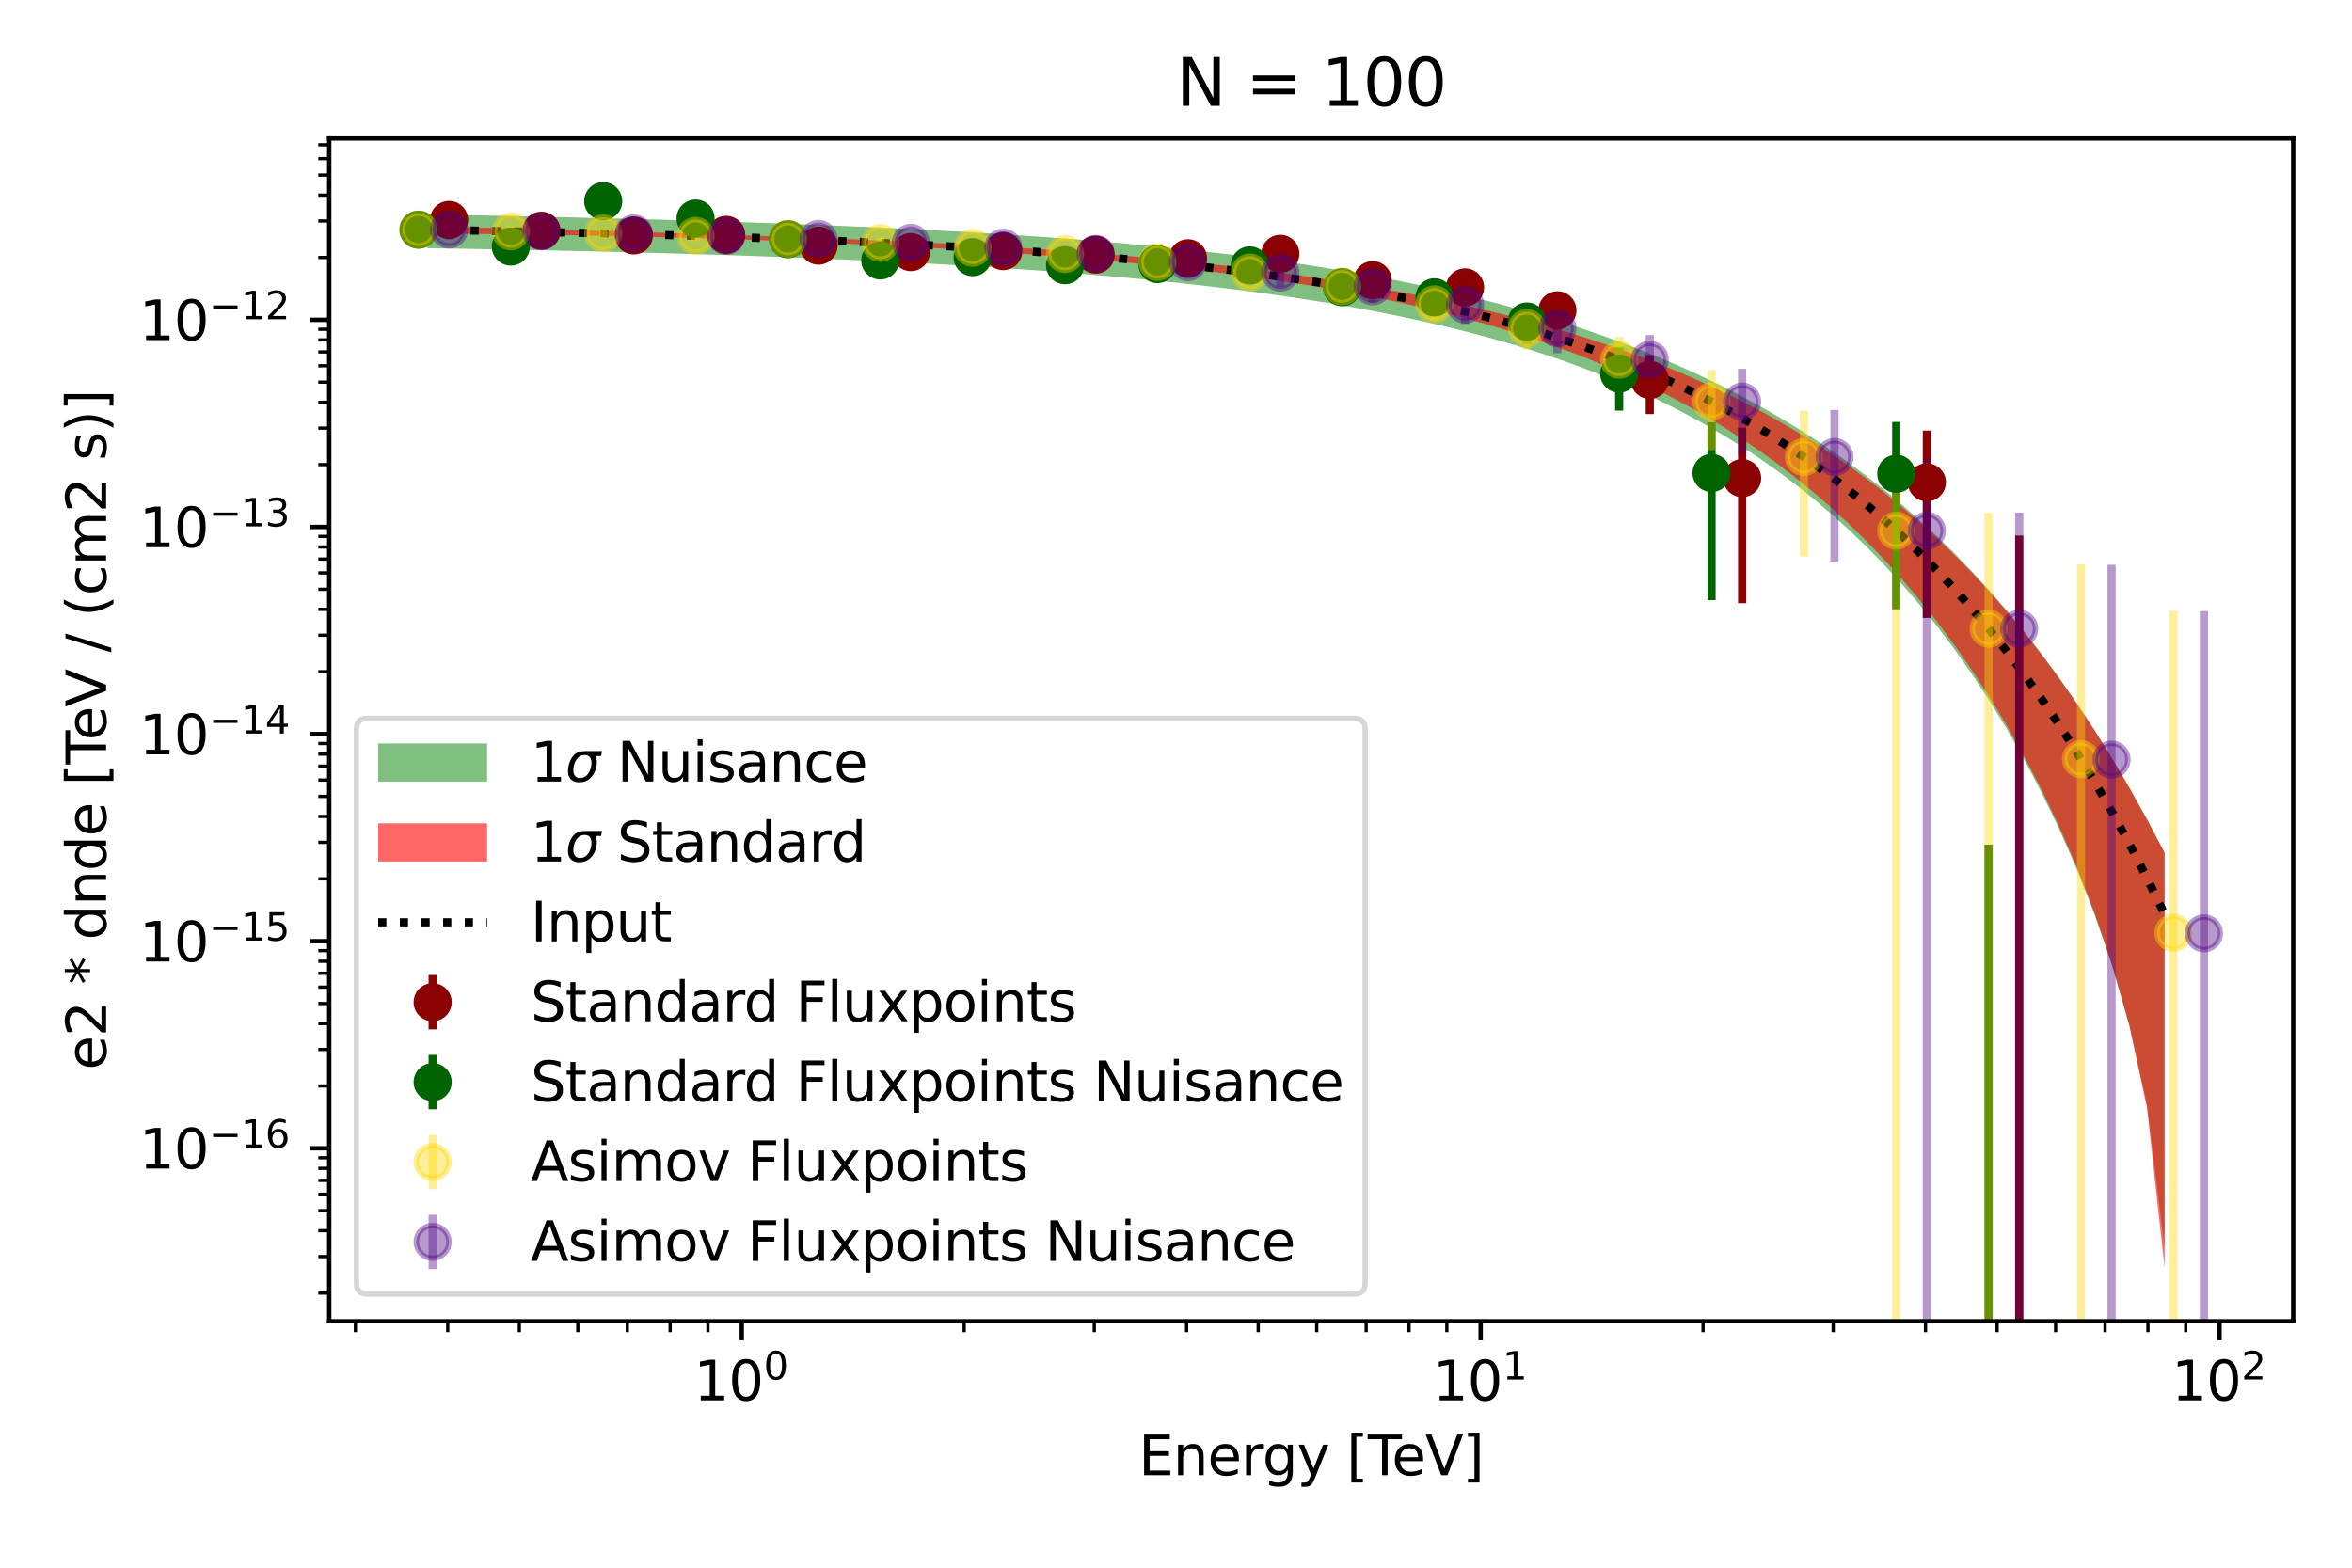 <?xml version="1.0" encoding="utf-8" standalone="no"?>
<!DOCTYPE svg PUBLIC "-//W3C//DTD SVG 1.1//EN"
  "http://www.w3.org/Graphics/SVG/1.1/DTD/svg11.dtd">
<svg xmlns:xlink="http://www.w3.org/1999/xlink" width="432pt" height="288pt" viewBox="0 0 432 288" xmlns="http://www.w3.org/2000/svg" version="1.1">
 <defs>
  <style type="text/css">*{stroke-linejoin: round; stroke-linecap: butt}</style>
 </defs>
 <g id="figure_1">
  <g id="patch_1">
   <path d="M 0 288 
L 432 288 
L 432 0 
L 0 0 
z
" style="fill: #ffffff"/>
  </g>
  <g id="axes_1">
   <g id="patch_2">
    <path d="M 60.469 242.728 
L 421.2 242.728 
L 421.2 25.44 
L 60.469 25.44 
z
" style="fill: #ffffff"/>
   </g>
   <g id="PolyCollection_1">
    <path d="M 78.477 39.38 
L 78.477 45.595 
L 81.701 45.647 
L 84.924 45.702 
L 88.147 45.758 
L 91.37 45.817 
L 94.593 45.879 
L 97.817 45.943 
L 101.04 46.01 
L 104.263 46.08 
L 107.486 46.153 
L 110.709 46.229 
L 113.933 46.308 
L 117.156 46.39 
L 120.379 46.476 
L 123.602 46.566 
L 126.825 46.66 
L 130.049 46.758 
L 133.272 46.86 
L 136.495 46.966 
L 139.718 47.078 
L 142.941 47.194 
L 146.165 47.315 
L 149.388 47.442 
L 152.611 47.575 
L 155.834 47.713 
L 159.057 47.858 
L 162.281 48.01 
L 165.504 48.169 
L 168.727 48.335 
L 171.95 48.508 
L 175.173 48.69 
L 178.397 48.881 
L 181.62 49.08 
L 184.843 49.29 
L 188.066 49.509 
L 191.289 49.739 
L 194.512 49.98 
L 197.736 50.233 
L 200.959 50.499 
L 204.182 50.778 
L 207.405 51.07 
L 210.628 51.378 
L 213.852 51.701 
L 217.075 52.041 
L 220.298 52.399 
L 223.521 52.774 
L 226.744 53.17 
L 229.968 53.586 
L 233.191 54.025 
L 236.414 54.486 
L 239.637 54.973 
L 242.86 55.486 
L 246.084 56.027 
L 249.307 56.597 
L 252.53 57.199 
L 255.753 57.835 
L 258.976 58.506 
L 262.2 59.215 
L 265.423 59.965 
L 268.646 60.757 
L 271.869 61.595 
L 275.092 62.482 
L 278.316 63.421 
L 281.539 64.414 
L 284.762 65.467 
L 287.985 66.583 
L 291.208 67.765 
L 294.432 69.019 
L 297.655 70.348 
L 300.878 71.758 
L 304.101 73.255 
L 307.324 74.843 
L 310.548 76.529 
L 313.771 78.318 
L 316.994 80.219 
L 320.217 82.237 
L 323.44 84.381 
L 326.664 86.658 
L 329.887 89.078 
L 333.11 91.65 
L 336.333 94.385 
L 339.556 97.292 
L 342.78 100.386 
L 346.003 103.679 
L 349.226 107.186 
L 352.449 110.924 
L 355.672 114.912 
L 358.896 119.173 
L 362.119 123.731 
L 365.342 128.617 
L 368.565 133.869 
L 371.788 139.531 
L 375.012 145.665 
L 378.235 152.351 
L 381.458 159.707 
L 384.681 167.912 
L 387.904 177.279 
L 391.128 188.429 
L 394.351 202.987 
L 397.574 229.094 
L 397.574 156.671 
L 397.574 156.671 
L 394.351 150.54 
L 391.128 144.745 
L 387.904 139.266 
L 384.681 134.086 
L 381.458 129.188 
L 378.235 124.557 
L 375.012 120.176 
L 371.788 116.033 
L 368.565 112.113 
L 365.342 108.405 
L 362.119 104.894 
L 358.896 101.572 
L 355.672 98.426 
L 352.449 95.446 
L 349.226 92.624 
L 346.003 89.949 
L 342.78 87.414 
L 339.556 85.011 
L 336.333 82.731 
L 333.11 80.568 
L 329.887 78.516 
L 326.664 76.568 
L 323.44 74.717 
L 320.217 72.96 
L 316.994 71.29 
L 313.771 69.703 
L 310.548 68.194 
L 307.324 66.76 
L 304.101 65.396 
L 300.878 64.099 
L 297.655 62.865 
L 294.432 61.691 
L 291.208 60.575 
L 287.985 59.513 
L 284.762 58.503 
L 281.539 57.542 
L 278.316 56.629 
L 275.092 55.76 
L 271.869 54.934 
L 268.646 54.148 
L 265.423 53.401 
L 262.2 52.691 
L 258.976 52.016 
L 255.753 51.374 
L 252.53 50.765 
L 249.307 50.185 
L 246.084 49.634 
L 242.86 49.111 
L 239.637 48.613 
L 236.414 48.14 
L 233.191 47.691 
L 229.968 47.264 
L 226.744 46.858 
L 223.521 46.472 
L 220.298 46.105 
L 217.075 45.757 
L 213.852 45.425 
L 210.628 45.11 
L 207.405 44.81 
L 204.182 44.525 
L 200.959 44.253 
L 197.736 43.995 
L 194.512 43.749 
L 191.289 43.514 
L 188.066 43.291 
L 184.843 43.078 
L 181.62 42.876 
L 178.397 42.682 
L 175.173 42.498 
L 171.95 42.322 
L 168.727 42.154 
L 165.504 41.993 
L 162.281 41.84 
L 159.057 41.693 
L 155.834 41.553 
L 152.611 41.418 
L 149.388 41.289 
L 146.165 41.166 
L 142.941 41.047 
L 139.718 40.934 
L 136.495 40.824 
L 133.272 40.719 
L 130.049 40.618 
L 126.825 40.52 
L 123.602 40.426 
L 120.379 40.336 
L 117.156 40.248 
L 113.933 40.163 
L 110.709 40.081 
L 107.486 40.002 
L 104.263 39.925 
L 101.04 39.85 
L 97.817 39.778 
L 94.593 39.707 
L 91.37 39.638 
L 88.147 39.571 
L 84.924 39.506 
L 81.701 39.442 
L 78.477 39.38 
z
" clip-path="url(#p6ed4538c0c)" style="fill: #008000; fill-opacity: 0.5"/>
   </g>
   <g id="PolyCollection_2">
    <path d="M 78.477 41.557 
L 78.477 42.87 
L 81.701 42.903 
L 84.924 42.937 
L 88.147 42.975 
L 91.37 43.015 
L 94.593 43.059 
L 97.817 43.105 
L 101.04 43.156 
L 104.263 43.21 
L 107.486 43.268 
L 110.709 43.33 
L 113.933 43.397 
L 117.156 43.469 
L 120.379 43.545 
L 123.602 43.627 
L 126.825 43.714 
L 130.049 43.807 
L 133.272 43.906 
L 136.495 44.011 
L 139.718 44.122 
L 142.941 44.24 
L 146.165 44.364 
L 149.388 44.494 
L 152.611 44.632 
L 155.834 44.776 
L 159.057 44.928 
L 162.281 45.087 
L 165.504 45.253 
L 168.727 45.427 
L 171.95 45.609 
L 175.173 45.8 
L 178.397 46 
L 181.62 46.208 
L 184.843 46.427 
L 188.066 46.655 
L 191.289 46.894 
L 194.512 47.144 
L 197.736 47.406 
L 200.959 47.681 
L 204.182 47.969 
L 207.405 48.271 
L 210.628 48.588 
L 213.852 48.921 
L 217.075 49.271 
L 220.298 49.639 
L 223.521 50.026 
L 226.744 50.434 
L 229.968 50.863 
L 233.191 51.315 
L 236.414 51.793 
L 239.637 52.296 
L 242.86 52.828 
L 246.084 53.39 
L 249.307 53.984 
L 252.53 54.613 
L 255.753 55.277 
L 258.976 55.98 
L 262.2 56.724 
L 265.423 57.511 
L 268.646 58.345 
L 271.869 59.228 
L 275.092 60.162 
L 278.316 61.151 
L 281.539 62.199 
L 284.762 63.308 
L 287.985 64.482 
L 291.208 65.726 
L 294.432 67.042 
L 297.655 68.436 
L 300.878 69.912 
L 304.101 71.474 
L 307.324 73.129 
L 310.548 74.882 
L 313.771 76.738 
L 316.994 78.704 
L 320.217 80.787 
L 323.44 82.995 
L 326.664 85.335 
L 329.887 87.815 
L 333.11 90.447 
L 336.333 93.239 
L 339.556 96.202 
L 342.78 99.35 
L 346.003 102.695 
L 349.226 106.253 
L 352.449 110.041 
L 355.672 114.079 
L 358.896 118.387 
L 362.119 122.993 
L 365.342 127.927 
L 368.565 133.227 
L 371.788 138.941 
L 375.012 145.129 
L 378.235 151.877 
L 381.458 159.306 
L 384.681 167.605 
L 387.904 177.104 
L 391.128 188.479 
L 394.351 203.555 
L 397.574 232.851 
L 397.574 156.641 
L 397.574 156.641 
L 394.351 150.528 
L 391.128 144.752 
L 387.904 139.293 
L 384.681 134.136 
L 381.458 129.262 
L 378.235 124.655 
L 375.012 120.302 
L 371.788 116.187 
L 368.565 112.298 
L 365.342 108.621 
L 362.119 105.145 
L 358.896 101.858 
L 355.672 98.75 
L 352.449 95.811 
L 349.226 93.032 
L 346.003 90.402 
L 342.78 87.914 
L 339.556 85.56 
L 336.333 83.333 
L 333.11 81.224 
L 329.887 79.228 
L 326.664 77.337 
L 323.44 75.547 
L 320.217 73.851 
L 316.994 72.244 
L 313.771 70.721 
L 310.548 69.278 
L 307.324 67.909 
L 304.101 66.61 
L 300.878 65.378 
L 297.655 64.209 
L 294.432 63.099 
L 291.208 62.045 
L 287.985 61.044 
L 284.762 60.092 
L 281.539 59.187 
L 278.316 58.327 
L 275.092 57.509 
L 271.869 56.73 
L 268.646 55.989 
L 265.423 55.284 
L 262.2 54.612 
L 258.976 53.972 
L 255.753 53.362 
L 252.53 52.781 
L 249.307 52.228 
L 246.084 51.701 
L 242.86 51.199 
L 239.637 50.721 
L 236.414 50.266 
L 233.191 49.832 
L 229.968 49.42 
L 226.744 49.027 
L 223.521 48.654 
L 220.298 48.299 
L 217.075 47.961 
L 213.852 47.64 
L 210.628 47.335 
L 207.405 47.045 
L 204.182 46.769 
L 200.959 46.507 
L 197.736 46.259 
L 194.512 46.022 
L 191.289 45.798 
L 188.066 45.584 
L 184.843 45.381 
L 181.62 45.188 
L 178.397 45.004 
L 175.173 44.829 
L 171.95 44.662 
L 168.727 44.503 
L 165.504 44.351 
L 162.281 44.206 
L 159.057 44.067 
L 155.834 43.934 
L 152.611 43.805 
L 149.388 43.682 
L 146.165 43.563 
L 142.941 43.447 
L 139.718 43.335 
L 136.495 43.226 
L 133.272 43.12 
L 130.049 43.016 
L 126.825 42.914 
L 123.602 42.814 
L 120.379 42.715 
L 117.156 42.619 
L 113.933 42.523 
L 110.709 42.43 
L 107.486 42.337 
L 104.263 42.246 
L 101.04 42.156 
L 97.817 42.067 
L 94.593 41.979 
L 91.37 41.892 
L 88.147 41.807 
L 84.924 41.722 
L 81.701 41.639 
L 78.477 41.557 
z
" clip-path="url(#p6ed4538c0c)" style="fill: #ff0000; fill-opacity: 0.6"/>
   </g>
   <g id="matplotlib.axis_1">
    <g id="xtick_1">
     <g id="line2d_1">
      <defs>
       <path id="mff615577d5" d="M 0 0 
L 0 3.5 
" style="stroke: #000000; stroke-width: 0.8"/>
      </defs>
      <g>
       <use xlink:href="#mff615577d5" x="136.24" y="242.728" style="stroke: #000000; stroke-width: 0.8"/>
      </g>
     </g>
     <g id="text_1">
      <!-- $\mathdefault{10^{0}}$ -->
      <g transform="translate(127.44 257.326) scale(0.1 -0.1)">
       <defs>
        <path id="DejaVuSans-31" d="M 794 531 
L 1825 531 
L 1825 4091 
L 703 3866 
L 703 4441 
L 1819 4666 
L 2450 4666 
L 2450 531 
L 3481 531 
L 3481 0 
L 794 0 
L 794 531 
z
" transform="scale(0.016)"/>
        <path id="DejaVuSans-30" d="M 2034 4250 
Q 1547 4250 1301 3770 
Q 1056 3291 1056 2328 
Q 1056 1369 1301 889 
Q 1547 409 2034 409 
Q 2525 409 2770 889 
Q 3016 1369 3016 2328 
Q 3016 3291 2770 3770 
Q 2525 4250 2034 4250 
z
M 2034 4750 
Q 2819 4750 3233 4129 
Q 3647 3509 3647 2328 
Q 3647 1150 3233 529 
Q 2819 -91 2034 -91 
Q 1250 -91 836 529 
Q 422 1150 422 2328 
Q 422 3509 836 4129 
Q 1250 4750 2034 4750 
z
" transform="scale(0.016)"/>
       </defs>
       <use xlink:href="#DejaVuSans-31" transform="translate(0 0.766)"/>
       <use xlink:href="#DejaVuSans-30" transform="translate(63.623 0.766)"/>
       <use xlink:href="#DejaVuSans-30" transform="translate(128.203 39.047) scale(0.7)"/>
      </g>
     </g>
    </g>
    <g id="xtick_2">
     <g id="line2d_2">
      <g>
       <use xlink:href="#mff615577d5" x="271.954" y="242.728" style="stroke: #000000; stroke-width: 0.8"/>
      </g>
     </g>
     <g id="text_2">
      <!-- $\mathdefault{10^{1}}$ -->
      <g transform="translate(263.154 257.326) scale(0.1 -0.1)">
       <use xlink:href="#DejaVuSans-31" transform="translate(0 0.684)"/>
       <use xlink:href="#DejaVuSans-30" transform="translate(63.623 0.684)"/>
       <use xlink:href="#DejaVuSans-31" transform="translate(128.203 38.966) scale(0.7)"/>
      </g>
     </g>
    </g>
    <g id="xtick_3">
     <g id="line2d_3">
      <g>
       <use xlink:href="#mff615577d5" x="407.668" y="242.728" style="stroke: #000000; stroke-width: 0.8"/>
      </g>
     </g>
     <g id="text_3">
      <!-- $\mathdefault{10^{2}}$ -->
      <g transform="translate(398.868 257.326) scale(0.1 -0.1)">
       <defs>
        <path id="DejaVuSans-32" d="M 1228 531 
L 3431 531 
L 3431 0 
L 469 0 
L 469 531 
Q 828 903 1448 1529 
Q 2069 2156 2228 2338 
Q 2531 2678 2651 2914 
Q 2772 3150 2772 3378 
Q 2772 3750 2511 3984 
Q 2250 4219 1831 4219 
Q 1534 4219 1204 4116 
Q 875 4013 500 3803 
L 500 4441 
Q 881 4594 1212 4672 
Q 1544 4750 1819 4750 
Q 2544 4750 2975 4387 
Q 3406 4025 3406 3419 
Q 3406 3131 3298 2873 
Q 3191 2616 2906 2266 
Q 2828 2175 2409 1742 
Q 1991 1309 1228 531 
z
" transform="scale(0.016)"/>
       </defs>
       <use xlink:href="#DejaVuSans-31" transform="translate(0 0.766)"/>
       <use xlink:href="#DejaVuSans-30" transform="translate(63.623 0.766)"/>
       <use xlink:href="#DejaVuSans-32" transform="translate(128.203 39.047) scale(0.7)"/>
      </g>
     </g>
    </g>
    <g id="xtick_4">
     <g id="line2d_4">
      <defs>
       <path id="m550c4cbcf2" d="M 0 0 
L 0 2 
" style="stroke: #000000; stroke-width: 0.6"/>
      </defs>
      <g>
       <use xlink:href="#m550c4cbcf2" x="65.279" y="242.728" style="stroke: #000000; stroke-width: 0.6"/>
      </g>
     </g>
    </g>
    <g id="xtick_5">
     <g id="line2d_5">
      <g>
       <use xlink:href="#m550c4cbcf2" x="82.235" y="242.728" style="stroke: #000000; stroke-width: 0.6"/>
      </g>
     </g>
    </g>
    <g id="xtick_6">
     <g id="line2d_6">
      <g>
       <use xlink:href="#m550c4cbcf2" x="95.387" y="242.728" style="stroke: #000000; stroke-width: 0.6"/>
      </g>
     </g>
    </g>
    <g id="xtick_7">
     <g id="line2d_7">
      <g>
       <use xlink:href="#m550c4cbcf2" x="106.133" y="242.728" style="stroke: #000000; stroke-width: 0.6"/>
      </g>
     </g>
    </g>
    <g id="xtick_8">
     <g id="line2d_8">
      <g>
       <use xlink:href="#m550c4cbcf2" x="115.218" y="242.728" style="stroke: #000000; stroke-width: 0.6"/>
      </g>
     </g>
    </g>
    <g id="xtick_9">
     <g id="line2d_9">
      <g>
       <use xlink:href="#m550c4cbcf2" x="123.088" y="242.728" style="stroke: #000000; stroke-width: 0.6"/>
      </g>
     </g>
    </g>
    <g id="xtick_10">
     <g id="line2d_10">
      <g>
       <use xlink:href="#m550c4cbcf2" x="130.031" y="242.728" style="stroke: #000000; stroke-width: 0.6"/>
      </g>
     </g>
    </g>
    <g id="xtick_11">
     <g id="line2d_11">
      <g>
       <use xlink:href="#m550c4cbcf2" x="177.094" y="242.728" style="stroke: #000000; stroke-width: 0.6"/>
      </g>
     </g>
    </g>
    <g id="xtick_12">
     <g id="line2d_12">
      <g>
       <use xlink:href="#m550c4cbcf2" x="200.992" y="242.728" style="stroke: #000000; stroke-width: 0.6"/>
      </g>
     </g>
    </g>
    <g id="xtick_13">
     <g id="line2d_13">
      <g>
       <use xlink:href="#m550c4cbcf2" x="217.948" y="242.728" style="stroke: #000000; stroke-width: 0.6"/>
      </g>
     </g>
    </g>
    <g id="xtick_14">
     <g id="line2d_14">
      <g>
       <use xlink:href="#m550c4cbcf2" x="231.1" y="242.728" style="stroke: #000000; stroke-width: 0.6"/>
      </g>
     </g>
    </g>
    <g id="xtick_15">
     <g id="line2d_15">
      <g>
       <use xlink:href="#m550c4cbcf2" x="241.846" y="242.728" style="stroke: #000000; stroke-width: 0.6"/>
      </g>
     </g>
    </g>
    <g id="xtick_16">
     <g id="line2d_16">
      <g>
       <use xlink:href="#m550c4cbcf2" x="250.932" y="242.728" style="stroke: #000000; stroke-width: 0.6"/>
      </g>
     </g>
    </g>
    <g id="xtick_17">
     <g id="line2d_17">
      <g>
       <use xlink:href="#m550c4cbcf2" x="258.802" y="242.728" style="stroke: #000000; stroke-width: 0.6"/>
      </g>
     </g>
    </g>
    <g id="xtick_18">
     <g id="line2d_18">
      <g>
       <use xlink:href="#m550c4cbcf2" x="265.744" y="242.728" style="stroke: #000000; stroke-width: 0.6"/>
      </g>
     </g>
    </g>
    <g id="xtick_19">
     <g id="line2d_19">
      <g>
       <use xlink:href="#m550c4cbcf2" x="312.808" y="242.728" style="stroke: #000000; stroke-width: 0.6"/>
      </g>
     </g>
    </g>
    <g id="xtick_20">
     <g id="line2d_20">
      <g>
       <use xlink:href="#m550c4cbcf2" x="336.706" y="242.728" style="stroke: #000000; stroke-width: 0.6"/>
      </g>
     </g>
    </g>
    <g id="xtick_21">
     <g id="line2d_21">
      <g>
       <use xlink:href="#m550c4cbcf2" x="353.662" y="242.728" style="stroke: #000000; stroke-width: 0.6"/>
      </g>
     </g>
    </g>
    <g id="xtick_22">
     <g id="line2d_22">
      <g>
       <use xlink:href="#m550c4cbcf2" x="366.814" y="242.728" style="stroke: #000000; stroke-width: 0.6"/>
      </g>
     </g>
    </g>
    <g id="xtick_23">
     <g id="line2d_23">
      <g>
       <use xlink:href="#m550c4cbcf2" x="377.56" y="242.728" style="stroke: #000000; stroke-width: 0.6"/>
      </g>
     </g>
    </g>
    <g id="xtick_24">
     <g id="line2d_24">
      <g>
       <use xlink:href="#m550c4cbcf2" x="386.645" y="242.728" style="stroke: #000000; stroke-width: 0.6"/>
      </g>
     </g>
    </g>
    <g id="xtick_25">
     <g id="line2d_25">
      <g>
       <use xlink:href="#m550c4cbcf2" x="394.516" y="242.728" style="stroke: #000000; stroke-width: 0.6"/>
      </g>
     </g>
    </g>
    <g id="xtick_26">
     <g id="line2d_26">
      <g>
       <use xlink:href="#m550c4cbcf2" x="401.458" y="242.728" style="stroke: #000000; stroke-width: 0.6"/>
      </g>
     </g>
    </g>
    <g id="text_4">
     <!-- Energy [TeV] -->
     <g transform="translate(209.137 271.005) scale(0.1 -0.1)">
      <defs>
       <path id="DejaVuSans-45" d="M 628 4666 
L 3578 4666 
L 3578 4134 
L 1259 4134 
L 1259 2753 
L 3481 2753 
L 3481 2222 
L 1259 2222 
L 1259 531 
L 3634 531 
L 3634 0 
L 628 0 
L 628 4666 
z
" transform="scale(0.016)"/>
       <path id="DejaVuSans-6e" d="M 3513 2113 
L 3513 0 
L 2938 0 
L 2938 2094 
Q 2938 2591 2744 2837 
Q 2550 3084 2163 3084 
Q 1697 3084 1428 2787 
Q 1159 2491 1159 1978 
L 1159 0 
L 581 0 
L 581 3500 
L 1159 3500 
L 1159 2956 
Q 1366 3272 1645 3428 
Q 1925 3584 2291 3584 
Q 2894 3584 3203 3211 
Q 3513 2838 3513 2113 
z
" transform="scale(0.016)"/>
       <path id="DejaVuSans-65" d="M 3597 1894 
L 3597 1613 
L 953 1613 
Q 991 1019 1311 708 
Q 1631 397 2203 397 
Q 2534 397 2845 478 
Q 3156 559 3463 722 
L 3463 178 
Q 3153 47 2828 -22 
Q 2503 -91 2169 -91 
Q 1331 -91 842 396 
Q 353 884 353 1716 
Q 353 2575 817 3079 
Q 1281 3584 2069 3584 
Q 2775 3584 3186 3129 
Q 3597 2675 3597 1894 
z
M 3022 2063 
Q 3016 2534 2758 2815 
Q 2500 3097 2075 3097 
Q 1594 3097 1305 2825 
Q 1016 2553 972 2059 
L 3022 2063 
z
" transform="scale(0.016)"/>
       <path id="DejaVuSans-72" d="M 2631 2963 
Q 2534 3019 2420 3045 
Q 2306 3072 2169 3072 
Q 1681 3072 1420 2755 
Q 1159 2438 1159 1844 
L 1159 0 
L 581 0 
L 581 3500 
L 1159 3500 
L 1159 2956 
Q 1341 3275 1631 3429 
Q 1922 3584 2338 3584 
Q 2397 3584 2469 3576 
Q 2541 3569 2628 3553 
L 2631 2963 
z
" transform="scale(0.016)"/>
       <path id="DejaVuSans-67" d="M 2906 1791 
Q 2906 2416 2648 2759 
Q 2391 3103 1925 3103 
Q 1463 3103 1205 2759 
Q 947 2416 947 1791 
Q 947 1169 1205 825 
Q 1463 481 1925 481 
Q 2391 481 2648 825 
Q 2906 1169 2906 1791 
z
M 3481 434 
Q 3481 -459 3084 -895 
Q 2688 -1331 1869 -1331 
Q 1566 -1331 1297 -1286 
Q 1028 -1241 775 -1147 
L 775 -588 
Q 1028 -725 1275 -790 
Q 1522 -856 1778 -856 
Q 2344 -856 2625 -561 
Q 2906 -266 2906 331 
L 2906 616 
Q 2728 306 2450 153 
Q 2172 0 1784 0 
Q 1141 0 747 490 
Q 353 981 353 1791 
Q 353 2603 747 3093 
Q 1141 3584 1784 3584 
Q 2172 3584 2450 3431 
Q 2728 3278 2906 2969 
L 2906 3500 
L 3481 3500 
L 3481 434 
z
" transform="scale(0.016)"/>
       <path id="DejaVuSans-79" d="M 2059 -325 
Q 1816 -950 1584 -1140 
Q 1353 -1331 966 -1331 
L 506 -1331 
L 506 -850 
L 844 -850 
Q 1081 -850 1212 -737 
Q 1344 -625 1503 -206 
L 1606 56 
L 191 3500 
L 800 3500 
L 1894 763 
L 2988 3500 
L 3597 3500 
L 2059 -325 
z
" transform="scale(0.016)"/>
       <path id="DejaVuSans-20" transform="scale(0.016)"/>
       <path id="DejaVuSans-5b" d="M 550 4863 
L 1875 4863 
L 1875 4416 
L 1125 4416 
L 1125 -397 
L 1875 -397 
L 1875 -844 
L 550 -844 
L 550 4863 
z
" transform="scale(0.016)"/>
       <path id="DejaVuSans-54" d="M -19 4666 
L 3928 4666 
L 3928 4134 
L 2272 4134 
L 2272 0 
L 1638 0 
L 1638 4134 
L -19 4134 
L -19 4666 
z
" transform="scale(0.016)"/>
       <path id="DejaVuSans-56" d="M 1831 0 
L 50 4666 
L 709 4666 
L 2188 738 
L 3669 4666 
L 4325 4666 
L 2547 0 
L 1831 0 
z
" transform="scale(0.016)"/>
       <path id="DejaVuSans-5d" d="M 1947 4863 
L 1947 -844 
L 622 -844 
L 622 -397 
L 1369 -397 
L 1369 4416 
L 622 4416 
L 622 4863 
L 1947 4863 
z
" transform="scale(0.016)"/>
      </defs>
      <use xlink:href="#DejaVuSans-45"/>
      <use xlink:href="#DejaVuSans-6e" x="63.184"/>
      <use xlink:href="#DejaVuSans-65" x="126.562"/>
      <use xlink:href="#DejaVuSans-72" x="188.086"/>
      <use xlink:href="#DejaVuSans-67" x="227.449"/>
      <use xlink:href="#DejaVuSans-79" x="290.926"/>
      <use xlink:href="#DejaVuSans-20" x="350.105"/>
      <use xlink:href="#DejaVuSans-5b" x="381.893"/>
      <use xlink:href="#DejaVuSans-54" x="420.906"/>
      <use xlink:href="#DejaVuSans-65" x="464.99"/>
      <use xlink:href="#DejaVuSans-56" x="526.514"/>
      <use xlink:href="#DejaVuSans-5d" x="594.922"/>
     </g>
    </g>
   </g>
   <g id="matplotlib.axis_2">
    <g id="ytick_1">
     <g id="line2d_27">
      <defs>
       <path id="m8e144bd764" d="M 0 0 
L -3.5 0 
" style="stroke: #000000; stroke-width: 0.8"/>
      </defs>
      <g>
       <use xlink:href="#m8e144bd764" x="60.469" y="210.953" style="stroke: #000000; stroke-width: 0.8"/>
      </g>
     </g>
     <g id="text_5">
      <!-- $\mathdefault{10^{-16}}$ -->
      <g transform="translate(25.569 214.752) scale(0.1 -0.1)">
       <defs>
        <path id="DejaVuSans-2212" d="M 678 2272 
L 4684 2272 
L 4684 1741 
L 678 1741 
L 678 2272 
z
" transform="scale(0.016)"/>
        <path id="DejaVuSans-36" d="M 2113 2584 
Q 1688 2584 1439 2293 
Q 1191 2003 1191 1497 
Q 1191 994 1439 701 
Q 1688 409 2113 409 
Q 2538 409 2786 701 
Q 3034 994 3034 1497 
Q 3034 2003 2786 2293 
Q 2538 2584 2113 2584 
z
M 3366 4563 
L 3366 3988 
Q 3128 4100 2886 4159 
Q 2644 4219 2406 4219 
Q 1781 4219 1451 3797 
Q 1122 3375 1075 2522 
Q 1259 2794 1537 2939 
Q 1816 3084 2150 3084 
Q 2853 3084 3261 2657 
Q 3669 2231 3669 1497 
Q 3669 778 3244 343 
Q 2819 -91 2113 -91 
Q 1303 -91 875 529 
Q 447 1150 447 2328 
Q 447 3434 972 4092 
Q 1497 4750 2381 4750 
Q 2619 4750 2861 4703 
Q 3103 4656 3366 4563 
z
" transform="scale(0.016)"/>
       </defs>
       <use xlink:href="#DejaVuSans-31" transform="translate(0 0.766)"/>
       <use xlink:href="#DejaVuSans-30" transform="translate(63.623 0.766)"/>
       <use xlink:href="#DejaVuSans-2212" transform="translate(128.203 39.047) scale(0.7)"/>
       <use xlink:href="#DejaVuSans-31" transform="translate(186.855 39.047) scale(0.7)"/>
       <use xlink:href="#DejaVuSans-36" transform="translate(231.392 39.047) scale(0.7)"/>
      </g>
     </g>
    </g>
    <g id="ytick_2">
     <g id="line2d_28">
      <g>
       <use xlink:href="#m8e144bd764" x="60.469" y="172.903" style="stroke: #000000; stroke-width: 0.8"/>
      </g>
     </g>
     <g id="text_6">
      <!-- $\mathdefault{10^{-15}}$ -->
      <g transform="translate(25.569 176.702) scale(0.1 -0.1)">
       <defs>
        <path id="DejaVuSans-35" d="M 691 4666 
L 3169 4666 
L 3169 4134 
L 1269 4134 
L 1269 2991 
Q 1406 3038 1543 3061 
Q 1681 3084 1819 3084 
Q 2600 3084 3056 2656 
Q 3513 2228 3513 1497 
Q 3513 744 3044 326 
Q 2575 -91 1722 -91 
Q 1428 -91 1123 -41 
Q 819 9 494 109 
L 494 744 
Q 775 591 1075 516 
Q 1375 441 1709 441 
Q 2250 441 2565 725 
Q 2881 1009 2881 1497 
Q 2881 1984 2565 2268 
Q 2250 2553 1709 2553 
Q 1456 2553 1204 2497 
Q 953 2441 691 2322 
L 691 4666 
z
" transform="scale(0.016)"/>
       </defs>
       <use xlink:href="#DejaVuSans-31" transform="translate(0 0.684)"/>
       <use xlink:href="#DejaVuSans-30" transform="translate(63.623 0.684)"/>
       <use xlink:href="#DejaVuSans-2212" transform="translate(128.203 38.966) scale(0.7)"/>
       <use xlink:href="#DejaVuSans-31" transform="translate(186.855 38.966) scale(0.7)"/>
       <use xlink:href="#DejaVuSans-35" transform="translate(231.392 38.966) scale(0.7)"/>
      </g>
     </g>
    </g>
    <g id="ytick_3">
     <g id="line2d_29">
      <g>
       <use xlink:href="#m8e144bd764" x="60.469" y="134.853" style="stroke: #000000; stroke-width: 0.8"/>
      </g>
     </g>
     <g id="text_7">
      <!-- $\mathdefault{10^{-14}}$ -->
      <g transform="translate(25.569 138.653) scale(0.1 -0.1)">
       <defs>
        <path id="DejaVuSans-34" d="M 2419 4116 
L 825 1625 
L 2419 1625 
L 2419 4116 
z
M 2253 4666 
L 3047 4666 
L 3047 1625 
L 3713 1625 
L 3713 1100 
L 3047 1100 
L 3047 0 
L 2419 0 
L 2419 1100 
L 313 1100 
L 313 1709 
L 2253 4666 
z
" transform="scale(0.016)"/>
       </defs>
       <use xlink:href="#DejaVuSans-31" transform="translate(0 0.684)"/>
       <use xlink:href="#DejaVuSans-30" transform="translate(63.623 0.684)"/>
       <use xlink:href="#DejaVuSans-2212" transform="translate(128.203 38.966) scale(0.7)"/>
       <use xlink:href="#DejaVuSans-31" transform="translate(186.855 38.966) scale(0.7)"/>
       <use xlink:href="#DejaVuSans-34" transform="translate(231.392 38.966) scale(0.7)"/>
      </g>
     </g>
    </g>
    <g id="ytick_4">
     <g id="line2d_30">
      <g>
       <use xlink:href="#m8e144bd764" x="60.469" y="96.804" style="stroke: #000000; stroke-width: 0.8"/>
      </g>
     </g>
     <g id="text_8">
      <!-- $\mathdefault{10^{-13}}$ -->
      <g transform="translate(25.569 100.603) scale(0.1 -0.1)">
       <defs>
        <path id="DejaVuSans-33" d="M 2597 2516 
Q 3050 2419 3304 2112 
Q 3559 1806 3559 1356 
Q 3559 666 3084 287 
Q 2609 -91 1734 -91 
Q 1441 -91 1130 -33 
Q 819 25 488 141 
L 488 750 
Q 750 597 1062 519 
Q 1375 441 1716 441 
Q 2309 441 2620 675 
Q 2931 909 2931 1356 
Q 2931 1769 2642 2001 
Q 2353 2234 1838 2234 
L 1294 2234 
L 1294 2753 
L 1863 2753 
Q 2328 2753 2575 2939 
Q 2822 3125 2822 3475 
Q 2822 3834 2567 4026 
Q 2313 4219 1838 4219 
Q 1578 4219 1281 4162 
Q 984 4106 628 3988 
L 628 4550 
Q 988 4650 1302 4700 
Q 1616 4750 1894 4750 
Q 2613 4750 3031 4423 
Q 3450 4097 3450 3541 
Q 3450 3153 3228 2886 
Q 3006 2619 2597 2516 
z
" transform="scale(0.016)"/>
       </defs>
       <use xlink:href="#DejaVuSans-31" transform="translate(0 0.766)"/>
       <use xlink:href="#DejaVuSans-30" transform="translate(63.623 0.766)"/>
       <use xlink:href="#DejaVuSans-2212" transform="translate(128.203 39.047) scale(0.7)"/>
       <use xlink:href="#DejaVuSans-31" transform="translate(186.855 39.047) scale(0.7)"/>
       <use xlink:href="#DejaVuSans-33" transform="translate(231.392 39.047) scale(0.7)"/>
      </g>
     </g>
    </g>
    <g id="ytick_5">
     <g id="line2d_31">
      <g>
       <use xlink:href="#m8e144bd764" x="60.469" y="58.754" style="stroke: #000000; stroke-width: 0.8"/>
      </g>
     </g>
     <g id="text_9">
      <!-- $\mathdefault{10^{-12}}$ -->
      <g transform="translate(25.569 62.553) scale(0.1 -0.1)">
       <use xlink:href="#DejaVuSans-31" transform="translate(0 0.766)"/>
       <use xlink:href="#DejaVuSans-30" transform="translate(63.623 0.766)"/>
       <use xlink:href="#DejaVuSans-2212" transform="translate(128.203 39.047) scale(0.7)"/>
       <use xlink:href="#DejaVuSans-31" transform="translate(186.855 39.047) scale(0.7)"/>
       <use xlink:href="#DejaVuSans-32" transform="translate(231.392 39.047) scale(0.7)"/>
      </g>
     </g>
    </g>
    <g id="ytick_6">
     <g id="line2d_32">
      <defs>
       <path id="maad122d5c3" d="M 0 0 
L -2 0 
" style="stroke: #000000; stroke-width: 0.6"/>
      </defs>
      <g>
       <use xlink:href="#maad122d5c3" x="60.469" y="237.548" style="stroke: #000000; stroke-width: 0.6"/>
      </g>
     </g>
    </g>
    <g id="ytick_7">
     <g id="line2d_33">
      <g>
       <use xlink:href="#maad122d5c3" x="60.469" y="230.848" style="stroke: #000000; stroke-width: 0.6"/>
      </g>
     </g>
    </g>
    <g id="ytick_8">
     <g id="line2d_34">
      <g>
       <use xlink:href="#maad122d5c3" x="60.469" y="226.094" style="stroke: #000000; stroke-width: 0.6"/>
      </g>
     </g>
    </g>
    <g id="ytick_9">
     <g id="line2d_35">
      <g>
       <use xlink:href="#maad122d5c3" x="60.469" y="222.407" style="stroke: #000000; stroke-width: 0.6"/>
      </g>
     </g>
    </g>
    <g id="ytick_10">
     <g id="line2d_36">
      <g>
       <use xlink:href="#maad122d5c3" x="60.469" y="219.394" style="stroke: #000000; stroke-width: 0.6"/>
      </g>
     </g>
    </g>
    <g id="ytick_11">
     <g id="line2d_37">
      <g>
       <use xlink:href="#maad122d5c3" x="60.469" y="216.847" style="stroke: #000000; stroke-width: 0.6"/>
      </g>
     </g>
    </g>
    <g id="ytick_12">
     <g id="line2d_38">
      <g>
       <use xlink:href="#maad122d5c3" x="60.469" y="214.64" style="stroke: #000000; stroke-width: 0.6"/>
      </g>
     </g>
    </g>
    <g id="ytick_13">
     <g id="line2d_39">
      <g>
       <use xlink:href="#maad122d5c3" x="60.469" y="212.694" style="stroke: #000000; stroke-width: 0.6"/>
      </g>
     </g>
    </g>
    <g id="ytick_14">
     <g id="line2d_40">
      <g>
       <use xlink:href="#maad122d5c3" x="60.469" y="199.499" style="stroke: #000000; stroke-width: 0.6"/>
      </g>
     </g>
    </g>
    <g id="ytick_15">
     <g id="line2d_41">
      <g>
       <use xlink:href="#maad122d5c3" x="60.469" y="192.799" style="stroke: #000000; stroke-width: 0.6"/>
      </g>
     </g>
    </g>
    <g id="ytick_16">
     <g id="line2d_42">
      <g>
       <use xlink:href="#maad122d5c3" x="60.469" y="188.045" style="stroke: #000000; stroke-width: 0.6"/>
      </g>
     </g>
    </g>
    <g id="ytick_17">
     <g id="line2d_43">
      <g>
       <use xlink:href="#maad122d5c3" x="60.469" y="184.357" style="stroke: #000000; stroke-width: 0.6"/>
      </g>
     </g>
    </g>
    <g id="ytick_18">
     <g id="line2d_44">
      <g>
       <use xlink:href="#maad122d5c3" x="60.469" y="181.344" style="stroke: #000000; stroke-width: 0.6"/>
      </g>
     </g>
    </g>
    <g id="ytick_19">
     <g id="line2d_45">
      <g>
       <use xlink:href="#maad122d5c3" x="60.469" y="178.797" style="stroke: #000000; stroke-width: 0.6"/>
      </g>
     </g>
    </g>
    <g id="ytick_20">
     <g id="line2d_46">
      <g>
       <use xlink:href="#maad122d5c3" x="60.469" y="176.591" style="stroke: #000000; stroke-width: 0.6"/>
      </g>
     </g>
    </g>
    <g id="ytick_21">
     <g id="line2d_47">
      <g>
       <use xlink:href="#maad122d5c3" x="60.469" y="174.644" style="stroke: #000000; stroke-width: 0.6"/>
      </g>
     </g>
    </g>
    <g id="ytick_22">
     <g id="line2d_48">
      <g>
       <use xlink:href="#maad122d5c3" x="60.469" y="161.449" style="stroke: #000000; stroke-width: 0.6"/>
      </g>
     </g>
    </g>
    <g id="ytick_23">
     <g id="line2d_49">
      <g>
       <use xlink:href="#maad122d5c3" x="60.469" y="154.749" style="stroke: #000000; stroke-width: 0.6"/>
      </g>
     </g>
    </g>
    <g id="ytick_24">
     <g id="line2d_50">
      <g>
       <use xlink:href="#maad122d5c3" x="60.469" y="149.995" style="stroke: #000000; stroke-width: 0.6"/>
      </g>
     </g>
    </g>
    <g id="ytick_25">
     <g id="line2d_51">
      <g>
       <use xlink:href="#maad122d5c3" x="60.469" y="146.308" style="stroke: #000000; stroke-width: 0.6"/>
      </g>
     </g>
    </g>
    <g id="ytick_26">
     <g id="line2d_52">
      <g>
       <use xlink:href="#maad122d5c3" x="60.469" y="143.295" style="stroke: #000000; stroke-width: 0.6"/>
      </g>
     </g>
    </g>
    <g id="ytick_27">
     <g id="line2d_53">
      <g>
       <use xlink:href="#maad122d5c3" x="60.469" y="140.747" style="stroke: #000000; stroke-width: 0.6"/>
      </g>
     </g>
    </g>
    <g id="ytick_28">
     <g id="line2d_54">
      <g>
       <use xlink:href="#maad122d5c3" x="60.469" y="138.541" style="stroke: #000000; stroke-width: 0.6"/>
      </g>
     </g>
    </g>
    <g id="ytick_29">
     <g id="line2d_55">
      <g>
       <use xlink:href="#maad122d5c3" x="60.469" y="136.595" style="stroke: #000000; stroke-width: 0.6"/>
      </g>
     </g>
    </g>
    <g id="ytick_30">
     <g id="line2d_56">
      <g>
       <use xlink:href="#maad122d5c3" x="60.469" y="123.399" style="stroke: #000000; stroke-width: 0.6"/>
      </g>
     </g>
    </g>
    <g id="ytick_31">
     <g id="line2d_57">
      <g>
       <use xlink:href="#maad122d5c3" x="60.469" y="116.699" style="stroke: #000000; stroke-width: 0.6"/>
      </g>
     </g>
    </g>
    <g id="ytick_32">
     <g id="line2d_58">
      <g>
       <use xlink:href="#maad122d5c3" x="60.469" y="111.945" style="stroke: #000000; stroke-width: 0.6"/>
      </g>
     </g>
    </g>
    <g id="ytick_33">
     <g id="line2d_59">
      <g>
       <use xlink:href="#maad122d5c3" x="60.469" y="108.258" style="stroke: #000000; stroke-width: 0.6"/>
      </g>
     </g>
    </g>
    <g id="ytick_34">
     <g id="line2d_60">
      <g>
       <use xlink:href="#maad122d5c3" x="60.469" y="105.245" style="stroke: #000000; stroke-width: 0.6"/>
      </g>
     </g>
    </g>
    <g id="ytick_35">
     <g id="line2d_61">
      <g>
       <use xlink:href="#maad122d5c3" x="60.469" y="102.698" style="stroke: #000000; stroke-width: 0.6"/>
      </g>
     </g>
    </g>
    <g id="ytick_36">
     <g id="line2d_62">
      <g>
       <use xlink:href="#maad122d5c3" x="60.469" y="100.491" style="stroke: #000000; stroke-width: 0.6"/>
      </g>
     </g>
    </g>
    <g id="ytick_37">
     <g id="line2d_63">
      <g>
       <use xlink:href="#maad122d5c3" x="60.469" y="98.545" style="stroke: #000000; stroke-width: 0.6"/>
      </g>
     </g>
    </g>
    <g id="ytick_38">
     <g id="line2d_64">
      <g>
       <use xlink:href="#maad122d5c3" x="60.469" y="85.35" style="stroke: #000000; stroke-width: 0.6"/>
      </g>
     </g>
    </g>
    <g id="ytick_39">
     <g id="line2d_65">
      <g>
       <use xlink:href="#maad122d5c3" x="60.469" y="78.65" style="stroke: #000000; stroke-width: 0.6"/>
      </g>
     </g>
    </g>
    <g id="ytick_40">
     <g id="line2d_66">
      <g>
       <use xlink:href="#maad122d5c3" x="60.469" y="73.896" style="stroke: #000000; stroke-width: 0.6"/>
      </g>
     </g>
    </g>
    <g id="ytick_41">
     <g id="line2d_67">
      <g>
       <use xlink:href="#maad122d5c3" x="60.469" y="70.208" style="stroke: #000000; stroke-width: 0.6"/>
      </g>
     </g>
    </g>
    <g id="ytick_42">
     <g id="line2d_68">
      <g>
       <use xlink:href="#maad122d5c3" x="60.469" y="67.195" style="stroke: #000000; stroke-width: 0.6"/>
      </g>
     </g>
    </g>
    <g id="ytick_43">
     <g id="line2d_69">
      <g>
       <use xlink:href="#maad122d5c3" x="60.469" y="64.648" style="stroke: #000000; stroke-width: 0.6"/>
      </g>
     </g>
    </g>
    <g id="ytick_44">
     <g id="line2d_70">
      <g>
       <use xlink:href="#maad122d5c3" x="60.469" y="62.442" style="stroke: #000000; stroke-width: 0.6"/>
      </g>
     </g>
    </g>
    <g id="ytick_45">
     <g id="line2d_71">
      <g>
       <use xlink:href="#maad122d5c3" x="60.469" y="60.495" style="stroke: #000000; stroke-width: 0.6"/>
      </g>
     </g>
    </g>
    <g id="ytick_46">
     <g id="line2d_72">
      <g>
       <use xlink:href="#maad122d5c3" x="60.469" y="47.3" style="stroke: #000000; stroke-width: 0.6"/>
      </g>
     </g>
    </g>
    <g id="ytick_47">
     <g id="line2d_73">
      <g>
       <use xlink:href="#maad122d5c3" x="60.469" y="40.6" style="stroke: #000000; stroke-width: 0.6"/>
      </g>
     </g>
    </g>
    <g id="ytick_48">
     <g id="line2d_74">
      <g>
       <use xlink:href="#maad122d5c3" x="60.469" y="35.846" style="stroke: #000000; stroke-width: 0.6"/>
      </g>
     </g>
    </g>
    <g id="ytick_49">
     <g id="line2d_75">
      <g>
       <use xlink:href="#maad122d5c3" x="60.469" y="32.159" style="stroke: #000000; stroke-width: 0.6"/>
      </g>
     </g>
    </g>
    <g id="ytick_50">
     <g id="line2d_76">
      <g>
       <use xlink:href="#maad122d5c3" x="60.469" y="29.146" style="stroke: #000000; stroke-width: 0.6"/>
      </g>
     </g>
    </g>
    <g id="ytick_51">
     <g id="line2d_77">
      <g>
       <use xlink:href="#maad122d5c3" x="60.469" y="26.598" style="stroke: #000000; stroke-width: 0.6"/>
      </g>
     </g>
    </g>
    <g id="text_10">
     <!-- e2 * dnde [TeV / (cm2 s)] -->
     <g transform="translate(19.489 196.564) rotate(-90) scale(0.1 -0.1)">
      <defs>
       <path id="DejaVuSans-2a" d="M 3009 3897 
L 1888 3291 
L 3009 2681 
L 2828 2375 
L 1778 3009 
L 1778 1831 
L 1422 1831 
L 1422 3009 
L 372 2375 
L 191 2681 
L 1313 3291 
L 191 3897 
L 372 4206 
L 1422 3572 
L 1422 4750 
L 1778 4750 
L 1778 3572 
L 2828 4206 
L 3009 3897 
z
" transform="scale(0.016)"/>
       <path id="DejaVuSans-64" d="M 2906 2969 
L 2906 4863 
L 3481 4863 
L 3481 0 
L 2906 0 
L 2906 525 
Q 2725 213 2448 61 
Q 2172 -91 1784 -91 
Q 1150 -91 751 415 
Q 353 922 353 1747 
Q 353 2572 751 3078 
Q 1150 3584 1784 3584 
Q 2172 3584 2448 3432 
Q 2725 3281 2906 2969 
z
M 947 1747 
Q 947 1113 1208 752 
Q 1469 391 1925 391 
Q 2381 391 2643 752 
Q 2906 1113 2906 1747 
Q 2906 2381 2643 2742 
Q 2381 3103 1925 3103 
Q 1469 3103 1208 2742 
Q 947 2381 947 1747 
z
" transform="scale(0.016)"/>
       <path id="DejaVuSans-2f" d="M 1625 4666 
L 2156 4666 
L 531 -594 
L 0 -594 
L 1625 4666 
z
" transform="scale(0.016)"/>
       <path id="DejaVuSans-28" d="M 1984 4856 
Q 1566 4138 1362 3434 
Q 1159 2731 1159 2009 
Q 1159 1288 1364 580 
Q 1569 -128 1984 -844 
L 1484 -844 
Q 1016 -109 783 600 
Q 550 1309 550 2009 
Q 550 2706 781 3412 
Q 1013 4119 1484 4856 
L 1984 4856 
z
" transform="scale(0.016)"/>
       <path id="DejaVuSans-63" d="M 3122 3366 
L 3122 2828 
Q 2878 2963 2633 3030 
Q 2388 3097 2138 3097 
Q 1578 3097 1268 2742 
Q 959 2388 959 1747 
Q 959 1106 1268 751 
Q 1578 397 2138 397 
Q 2388 397 2633 464 
Q 2878 531 3122 666 
L 3122 134 
Q 2881 22 2623 -34 
Q 2366 -91 2075 -91 
Q 1284 -91 818 406 
Q 353 903 353 1747 
Q 353 2603 823 3093 
Q 1294 3584 2113 3584 
Q 2378 3584 2631 3529 
Q 2884 3475 3122 3366 
z
" transform="scale(0.016)"/>
       <path id="DejaVuSans-6d" d="M 3328 2828 
Q 3544 3216 3844 3400 
Q 4144 3584 4550 3584 
Q 5097 3584 5394 3201 
Q 5691 2819 5691 2113 
L 5691 0 
L 5113 0 
L 5113 2094 
Q 5113 2597 4934 2840 
Q 4756 3084 4391 3084 
Q 3944 3084 3684 2787 
Q 3425 2491 3425 1978 
L 3425 0 
L 2847 0 
L 2847 2094 
Q 2847 2600 2669 2842 
Q 2491 3084 2119 3084 
Q 1678 3084 1418 2786 
Q 1159 2488 1159 1978 
L 1159 0 
L 581 0 
L 581 3500 
L 1159 3500 
L 1159 2956 
Q 1356 3278 1631 3431 
Q 1906 3584 2284 3584 
Q 2666 3584 2933 3390 
Q 3200 3197 3328 2828 
z
" transform="scale(0.016)"/>
       <path id="DejaVuSans-73" d="M 2834 3397 
L 2834 2853 
Q 2591 2978 2328 3040 
Q 2066 3103 1784 3103 
Q 1356 3103 1142 2972 
Q 928 2841 928 2578 
Q 928 2378 1081 2264 
Q 1234 2150 1697 2047 
L 1894 2003 
Q 2506 1872 2764 1633 
Q 3022 1394 3022 966 
Q 3022 478 2636 193 
Q 2250 -91 1575 -91 
Q 1294 -91 989 -36 
Q 684 19 347 128 
L 347 722 
Q 666 556 975 473 
Q 1284 391 1588 391 
Q 1994 391 2212 530 
Q 2431 669 2431 922 
Q 2431 1156 2273 1281 
Q 2116 1406 1581 1522 
L 1381 1569 
Q 847 1681 609 1914 
Q 372 2147 372 2553 
Q 372 3047 722 3315 
Q 1072 3584 1716 3584 
Q 2034 3584 2315 3537 
Q 2597 3491 2834 3397 
z
" transform="scale(0.016)"/>
       <path id="DejaVuSans-29" d="M 513 4856 
L 1013 4856 
Q 1481 4119 1714 3412 
Q 1947 2706 1947 2009 
Q 1947 1309 1714 600 
Q 1481 -109 1013 -844 
L 513 -844 
Q 928 -128 1133 580 
Q 1338 1288 1338 2009 
Q 1338 2731 1133 3434 
Q 928 4138 513 4856 
z
" transform="scale(0.016)"/>
      </defs>
      <use xlink:href="#DejaVuSans-65"/>
      <use xlink:href="#DejaVuSans-32" x="61.523"/>
      <use xlink:href="#DejaVuSans-20" x="125.146"/>
      <use xlink:href="#DejaVuSans-2a" x="156.934"/>
      <use xlink:href="#DejaVuSans-20" x="206.934"/>
      <use xlink:href="#DejaVuSans-64" x="238.721"/>
      <use xlink:href="#DejaVuSans-6e" x="302.197"/>
      <use xlink:href="#DejaVuSans-64" x="365.576"/>
      <use xlink:href="#DejaVuSans-65" x="429.053"/>
      <use xlink:href="#DejaVuSans-20" x="490.576"/>
      <use xlink:href="#DejaVuSans-5b" x="522.363"/>
      <use xlink:href="#DejaVuSans-54" x="561.377"/>
      <use xlink:href="#DejaVuSans-65" x="605.461"/>
      <use xlink:href="#DejaVuSans-56" x="666.984"/>
      <use xlink:href="#DejaVuSans-20" x="735.393"/>
      <use xlink:href="#DejaVuSans-2f" x="767.18"/>
      <use xlink:href="#DejaVuSans-20" x="800.871"/>
      <use xlink:href="#DejaVuSans-28" x="832.658"/>
      <use xlink:href="#DejaVuSans-63" x="871.672"/>
      <use xlink:href="#DejaVuSans-6d" x="926.652"/>
      <use xlink:href="#DejaVuSans-32" x="1024.064"/>
      <use xlink:href="#DejaVuSans-20" x="1087.688"/>
      <use xlink:href="#DejaVuSans-73" x="1119.475"/>
      <use xlink:href="#DejaVuSans-29" x="1171.574"/>
      <use xlink:href="#DejaVuSans-5d" x="1210.588"/>
     </g>
    </g>
   </g>
   <g id="line2d_78">
    <path d="M 78.477 42.2 
L 81.701 42.259 
L 84.924 42.319 
L 88.147 42.38 
L 91.37 42.444 
L 94.593 42.51 
L 97.817 42.578 
L 101.04 42.648 
L 104.263 42.721 
L 107.486 42.796 
L 110.709 42.874 
L 113.933 42.955 
L 117.156 43.038 
L 120.379 43.125 
L 123.602 43.215 
L 126.825 43.309 
L 130.049 43.407 
L 133.272 43.508 
L 136.495 43.614 
L 139.718 43.724 
L 142.941 43.839 
L 146.165 43.958 
L 149.388 44.083 
L 152.611 44.214 
L 155.834 44.35 
L 159.057 44.492 
L 162.281 44.641 
L 165.504 44.796 
L 168.727 44.959 
L 171.95 45.129 
L 175.173 45.307 
L 178.397 45.494 
L 181.62 45.69 
L 184.843 45.895 
L 188.066 46.111 
L 191.289 46.337 
L 194.512 46.574 
L 197.736 46.823 
L 200.959 47.084 
L 204.182 47.358 
L 207.405 47.647 
L 210.628 47.95 
L 213.852 48.268 
L 217.075 48.603 
L 220.298 48.955 
L 223.521 49.326 
L 226.744 49.715 
L 229.968 50.126 
L 233.191 50.557 
L 236.414 51.012 
L 239.637 51.49 
L 242.86 51.994 
L 246.084 52.524 
L 249.307 53.083 
L 252.53 53.672 
L 255.753 54.292 
L 258.976 54.945 
L 262.2 55.634 
L 265.423 56.36 
L 268.646 57.125 
L 271.869 57.932 
L 275.092 58.782 
L 278.316 59.679 
L 281.539 60.625 
L 284.762 61.622 
L 287.985 62.674 
L 291.208 63.783 
L 294.432 64.953 
L 297.655 66.188 
L 300.878 67.49 
L 304.101 68.864 
L 307.324 70.314 
L 310.548 71.843 
L 313.771 73.457 
L 316.994 75.16 
L 320.217 76.958 
L 323.44 78.855 
L 326.664 80.857 
L 329.887 82.97 
L 333.11 85.2 
L 336.333 87.554 
L 339.556 90.039 
L 342.78 92.662 
L 346.003 95.431 
L 349.226 98.354 
L 352.449 101.44 
L 355.672 104.697 
L 358.896 108.137 
L 362.119 111.768 
L 365.342 115.601 
L 368.565 119.649 
L 371.788 123.923 
L 375.012 128.435 
L 378.235 133.199 
L 381.458 138.23 
L 384.681 143.542 
L 387.904 149.151 
L 391.128 155.073 
L 394.351 161.327 
L 397.574 167.931 
" clip-path="url(#p6ed4538c0c)" style="fill: none; stroke-dasharray: 1.5,2.475; stroke-dashoffset: 0; stroke: #000000; stroke-width: 1.5"/>
   </g>
   <g id="LineCollection_1">
    <path clip-path="url(#p6ed4538c0c)" style="fill: none; stroke: #8b0000; stroke-width: 1.5"/>
    <path clip-path="url(#p6ed4538c0c)" style="fill: none; stroke: #8b0000; stroke-width: 1.5"/>
    <path clip-path="url(#p6ed4538c0c)" style="fill: none; stroke: #8b0000; stroke-width: 1.5"/>
    <path clip-path="url(#p6ed4538c0c)" style="fill: none; stroke: #8b0000; stroke-width: 1.5"/>
    <path d="M 82.483 41.484 
L 82.483 39.398 
" clip-path="url(#p6ed4538c0c)" style="fill: none; stroke: #8b0000; stroke-width: 1.5"/>
    <path d="M 99.448 43.397 
L 99.448 41.432 
" clip-path="url(#p6ed4538c0c)" style="fill: none; stroke: #8b0000; stroke-width: 1.5"/>
    <path d="M 116.412 44.22 
L 116.412 42.33 
" clip-path="url(#p6ed4538c0c)" style="fill: none; stroke: #8b0000; stroke-width: 1.5"/>
    <path d="M 133.376 44.101 
L 133.376 42.248 
" clip-path="url(#p6ed4538c0c)" style="fill: none; stroke: #8b0000; stroke-width: 1.5"/>
    <path d="M 150.34 46.203 
L 150.34 44.115 
" clip-path="url(#p6ed4538c0c)" style="fill: none; stroke: #8b0000; stroke-width: 1.5"/>
    <path d="M 167.304 47.479 
L 167.304 45.23 
" clip-path="url(#p6ed4538c0c)" style="fill: none; stroke: #8b0000; stroke-width: 1.5"/>
    <path d="M 184.269 47.384 
L 184.269 44.973 
" clip-path="url(#p6ed4538c0c)" style="fill: none; stroke: #8b0000; stroke-width: 1.5"/>
    <path d="M 201.233 48.152 
L 201.233 45.498 
" clip-path="url(#p6ed4538c0c)" style="fill: none; stroke: #8b0000; stroke-width: 1.5"/>
    <path d="M 218.197 49.005 
L 218.197 46.021 
" clip-path="url(#p6ed4538c0c)" style="fill: none; stroke: #8b0000; stroke-width: 1.5"/>
    <path d="M 235.161 48.356 
L 235.161 45.068 
" clip-path="url(#p6ed4538c0c)" style="fill: none; stroke: #8b0000; stroke-width: 1.5"/>
    <path d="M 252.125 53.803 
L 252.125 49.431 
" clip-path="url(#p6ed4538c0c)" style="fill: none; stroke: #8b0000; stroke-width: 1.5"/>
    <path d="M 269.09 55.554 
L 269.09 50.445 
" clip-path="url(#p6ed4538c0c)" style="fill: none; stroke: #8b0000; stroke-width: 1.5"/>
    <path d="M 286.054 60.554 
L 286.054 54.084 
" clip-path="url(#p6ed4538c0c)" style="fill: none; stroke: #8b0000; stroke-width: 1.5"/>
    <path d="M 303.018 76.069 
L 303.018 65.245 
" clip-path="url(#p6ed4538c0c)" style="fill: none; stroke: #8b0000; stroke-width: 1.5"/>
    <path d="M 319.982 110.815 
L 319.982 78.576 
" clip-path="url(#p6ed4538c0c)" style="fill: none; stroke: #8b0000; stroke-width: 1.5"/>
    <path clip-path="url(#p6ed4538c0c)" style="fill: none; stroke: #8b0000; stroke-width: 1.5"/>
    <path d="M 353.911 113.517 
L 353.911 79.091 
" clip-path="url(#p6ed4538c0c)" style="fill: none; stroke: #8b0000; stroke-width: 1.5"/>
    <path d="M 370.875 289 
L 370.875 98.378 
" clip-path="url(#p6ed4538c0c)" style="fill: none; stroke: #8b0000; stroke-width: 1.5"/>
    <path clip-path="url(#p6ed4538c0c)" style="fill: none; stroke: #8b0000; stroke-width: 1.5"/>
    <path clip-path="url(#p6ed4538c0c)" style="fill: none; stroke: #8b0000; stroke-width: 1.5"/>
   </g>
   <g id="LineCollection_2">
    <path clip-path="url(#p6ed4538c0c)" style="fill: none; stroke: #006400; stroke-width: 1.5"/>
    <path clip-path="url(#p6ed4538c0c)" style="fill: none; stroke: #006400; stroke-width: 1.5"/>
    <path clip-path="url(#p6ed4538c0c)" style="fill: none; stroke: #006400; stroke-width: 1.5"/>
    <path clip-path="url(#p6ed4538c0c)" style="fill: none; stroke: #006400; stroke-width: 1.5"/>
    <path d="M 76.866 43.936 
L 76.866 40.622 
" clip-path="url(#p6ed4538c0c)" style="fill: none; stroke: #006400; stroke-width: 1.5"/>
    <path d="M 93.83 46.887 
L 93.83 43.849 
" clip-path="url(#p6ed4538c0c)" style="fill: none; stroke: #006400; stroke-width: 1.5"/>
    <path d="M 110.794 38.761 
L 110.794 35.317 
" clip-path="url(#p6ed4538c0c)" style="fill: none; stroke: #006400; stroke-width: 1.5"/>
    <path d="M 127.758 41.8 
L 127.758 38.652 
" clip-path="url(#p6ed4538c0c)" style="fill: none; stroke: #006400; stroke-width: 1.5"/>
    <path d="M 144.723 45.663 
L 144.723 42.405 
" clip-path="url(#p6ed4538c0c)" style="fill: none; stroke: #006400; stroke-width: 1.5"/>
    <path d="M 161.687 49.568 
L 161.687 46.29 
" clip-path="url(#p6ed4538c0c)" style="fill: none; stroke: #006400; stroke-width: 1.5"/>
    <path d="M 178.651 49.106 
L 178.651 45.578 
" clip-path="url(#p6ed4538c0c)" style="fill: none; stroke: #006400; stroke-width: 1.5"/>
    <path d="M 195.615 50.701 
L 195.615 46.95 
" clip-path="url(#p6ed4538c0c)" style="fill: none; stroke: #006400; stroke-width: 1.5"/>
    <path d="M 212.579 50.722 
L 212.579 46.561 
" clip-path="url(#p6ed4538c0c)" style="fill: none; stroke: #006400; stroke-width: 1.5"/>
    <path d="M 229.544 51.14 
L 229.544 46.69 
" clip-path="url(#p6ed4538c0c)" style="fill: none; stroke: #006400; stroke-width: 1.5"/>
    <path d="M 246.508 55.729 
L 246.508 50.234 
" clip-path="url(#p6ed4538c0c)" style="fill: none; stroke: #006400; stroke-width: 1.5"/>
    <path d="M 263.472 58.015 
L 263.472 51.803 
" clip-path="url(#p6ed4538c0c)" style="fill: none; stroke: #006400; stroke-width: 1.5"/>
    <path d="M 280.436 63.23 
L 280.436 55.734 
" clip-path="url(#p6ed4538c0c)" style="fill: none; stroke: #006400; stroke-width: 1.5"/>
    <path d="M 297.4 75.438 
L 297.4 63.833 
" clip-path="url(#p6ed4538c0c)" style="fill: none; stroke: #006400; stroke-width: 1.5"/>
    <path d="M 314.365 110.244 
L 314.365 77.581 
" clip-path="url(#p6ed4538c0c)" style="fill: none; stroke: #006400; stroke-width: 1.5"/>
    <path clip-path="url(#p6ed4538c0c)" style="fill: none; stroke: #006400; stroke-width: 1.5"/>
    <path d="M 348.293 111.931 
L 348.293 77.524 
" clip-path="url(#p6ed4538c0c)" style="fill: none; stroke: #006400; stroke-width: 1.5"/>
    <path d="M 365.257 289 
L 365.257 155.171 
" clip-path="url(#p6ed4538c0c)" style="fill: none; stroke: #006400; stroke-width: 1.5"/>
    <path clip-path="url(#p6ed4538c0c)" style="fill: none; stroke: #006400; stroke-width: 1.5"/>
    <path clip-path="url(#p6ed4538c0c)" style="fill: none; stroke: #006400; stroke-width: 1.5"/>
   </g>
   <g id="LineCollection_3">
    <path clip-path="url(#p6ed4538c0c)" style="fill: none; stroke: #ffd700; stroke-opacity: 0.4; stroke-width: 1.5"/>
    <path clip-path="url(#p6ed4538c0c)" style="fill: none; stroke: #ffd700; stroke-opacity: 0.4; stroke-width: 1.5"/>
    <path clip-path="url(#p6ed4538c0c)" style="fill: none; stroke: #ffd700; stroke-opacity: 0.4; stroke-width: 1.5"/>
    <path clip-path="url(#p6ed4538c0c)" style="fill: none; stroke: #ffd700; stroke-opacity: 0.4; stroke-width: 1.5"/>
    <path d="M 76.866 43.341 
L 76.866 41.085 
" clip-path="url(#p6ed4538c0c)" style="fill: none; stroke: #ffd700; stroke-opacity: 0.4; stroke-width: 1.5"/>
    <path d="M 93.83 43.503 
L 93.83 41.547 
" clip-path="url(#p6ed4538c0c)" style="fill: none; stroke: #ffd700; stroke-opacity: 0.4; stroke-width: 1.5"/>
    <path d="M 110.794 43.843 
L 110.794 41.965 
" clip-path="url(#p6ed4538c0c)" style="fill: none; stroke: #ffd700; stroke-opacity: 0.4; stroke-width: 1.5"/>
    <path d="M 127.758 44.303 
L 127.758 42.427 
" clip-path="url(#p6ed4538c0c)" style="fill: none; stroke: #ffd700; stroke-opacity: 0.4; stroke-width: 1.5"/>
    <path d="M 144.723 44.919 
L 144.723 42.95 
" clip-path="url(#p6ed4538c0c)" style="fill: none; stroke: #ffd700; stroke-opacity: 0.4; stroke-width: 1.5"/>
    <path d="M 161.687 45.691 
L 161.687 43.602 
" clip-path="url(#p6ed4538c0c)" style="fill: none; stroke: #ffd700; stroke-opacity: 0.4; stroke-width: 1.5"/>
    <path d="M 178.651 46.704 
L 178.651 44.395 
" clip-path="url(#p6ed4538c0c)" style="fill: none; stroke: #ffd700; stroke-opacity: 0.4; stroke-width: 1.5"/>
    <path d="M 195.615 48.008 
L 195.615 45.408 
" clip-path="url(#p6ed4538c0c)" style="fill: none; stroke: #ffd700; stroke-opacity: 0.4; stroke-width: 1.5"/>
    <path d="M 212.579 49.707 
L 212.579 46.708 
" clip-path="url(#p6ed4538c0c)" style="fill: none; stroke: #ffd700; stroke-opacity: 0.4; stroke-width: 1.5"/>
    <path d="M 229.544 51.963 
L 229.544 48.37 
" clip-path="url(#p6ed4538c0c)" style="fill: none; stroke: #ffd700; stroke-opacity: 0.4; stroke-width: 1.5"/>
    <path d="M 246.508 54.967 
L 246.508 50.519 
" clip-path="url(#p6ed4538c0c)" style="fill: none; stroke: #ffd700; stroke-opacity: 0.4; stroke-width: 1.5"/>
    <path d="M 263.472 58.893 
L 263.472 53.389 
" clip-path="url(#p6ed4538c0c)" style="fill: none; stroke: #ffd700; stroke-opacity: 0.4; stroke-width: 1.5"/>
    <path d="M 280.436 64.258 
L 280.436 57.096 
" clip-path="url(#p6ed4538c0c)" style="fill: none; stroke: #ffd700; stroke-opacity: 0.4; stroke-width: 1.5"/>
    <path d="M 297.4 71.76 
L 297.4 61.865 
" clip-path="url(#p6ed4538c0c)" style="fill: none; stroke: #ffd700; stroke-opacity: 0.4; stroke-width: 1.5"/>
    <path d="M 314.365 82.708 
L 314.365 67.985 
" clip-path="url(#p6ed4538c0c)" style="fill: none; stroke: #ffd700; stroke-opacity: 0.4; stroke-width: 1.5"/>
    <path d="M 331.329 102.254 
L 331.329 75.473 
" clip-path="url(#p6ed4538c0c)" style="fill: none; stroke: #ffd700; stroke-opacity: 0.4; stroke-width: 1.5"/>
    <path d="M 348.293 289 
L 348.293 84.371 
" clip-path="url(#p6ed4538c0c)" style="fill: none; stroke: #ffd700; stroke-opacity: 0.4; stroke-width: 1.5"/>
    <path d="M 365.257 289 
L 365.257 94.215 
" clip-path="url(#p6ed4538c0c)" style="fill: none; stroke: #ffd700; stroke-opacity: 0.4; stroke-width: 1.5"/>
    <path d="M 382.221 289 
L 382.221 103.7 
" clip-path="url(#p6ed4538c0c)" style="fill: none; stroke: #ffd700; stroke-opacity: 0.4; stroke-width: 1.5"/>
    <path d="M 399.186 289 
L 399.186 112.194 
" clip-path="url(#p6ed4538c0c)" style="fill: none; stroke: #ffd700; stroke-opacity: 0.4; stroke-width: 1.5"/>
   </g>
   <g id="LineCollection_4">
    <path clip-path="url(#p6ed4538c0c)" style="fill: none; stroke: #4b0082; stroke-opacity: 0.4; stroke-width: 1.5"/>
    <path clip-path="url(#p6ed4538c0c)" style="fill: none; stroke: #4b0082; stroke-opacity: 0.4; stroke-width: 1.5"/>
    <path clip-path="url(#p6ed4538c0c)" style="fill: none; stroke: #4b0082; stroke-opacity: 0.4; stroke-width: 1.5"/>
    <path clip-path="url(#p6ed4538c0c)" style="fill: none; stroke: #4b0082; stroke-opacity: 0.4; stroke-width: 1.5"/>
    <path d="M 82.483 44.023 
L 82.483 40.5 
" clip-path="url(#p6ed4538c0c)" style="fill: none; stroke: #4b0082; stroke-opacity: 0.4; stroke-width: 1.5"/>
    <path d="M 99.448 44.134 
L 99.448 41.01 
" clip-path="url(#p6ed4538c0c)" style="fill: none; stroke: #4b0082; stroke-opacity: 0.4; stroke-width: 1.5"/>
    <path d="M 116.412 44.451 
L 116.412 41.455 
" clip-path="url(#p6ed4538c0c)" style="fill: none; stroke: #4b0082; stroke-opacity: 0.4; stroke-width: 1.5"/>
    <path d="M 133.376 44.895 
L 133.376 41.911 
" clip-path="url(#p6ed4538c0c)" style="fill: none; stroke: #4b0082; stroke-opacity: 0.4; stroke-width: 1.5"/>
    <path d="M 150.34 45.526 
L 150.34 42.428 
" clip-path="url(#p6ed4538c0c)" style="fill: none; stroke: #4b0082; stroke-opacity: 0.4; stroke-width: 1.5"/>
    <path d="M 167.304 46.302 
L 167.304 43.079 
" clip-path="url(#p6ed4538c0c)" style="fill: none; stroke: #4b0082; stroke-opacity: 0.4; stroke-width: 1.5"/>
    <path d="M 184.269 47.338 
L 184.269 43.863 
" clip-path="url(#p6ed4538c0c)" style="fill: none; stroke: #4b0082; stroke-opacity: 0.4; stroke-width: 1.5"/>
    <path d="M 201.233 48.657 
L 201.233 44.867 
" clip-path="url(#p6ed4538c0c)" style="fill: none; stroke: #4b0082; stroke-opacity: 0.4; stroke-width: 1.5"/>
    <path d="M 218.197 50.369 
L 218.197 46.163 
" clip-path="url(#p6ed4538c0c)" style="fill: none; stroke: #4b0082; stroke-opacity: 0.4; stroke-width: 1.5"/>
    <path d="M 235.161 52.627 
L 235.161 47.851 
" clip-path="url(#p6ed4538c0c)" style="fill: none; stroke: #4b0082; stroke-opacity: 0.4; stroke-width: 1.5"/>
    <path d="M 252.125 55.62 
L 252.125 50.041 
" clip-path="url(#p6ed4538c0c)" style="fill: none; stroke: #4b0082; stroke-opacity: 0.4; stroke-width: 1.5"/>
    <path d="M 269.09 59.536 
L 269.09 52.958 
" clip-path="url(#p6ed4538c0c)" style="fill: none; stroke: #4b0082; stroke-opacity: 0.4; stroke-width: 1.5"/>
    <path d="M 286.054 64.878 
L 286.054 56.717 
" clip-path="url(#p6ed4538c0c)" style="fill: none; stroke: #4b0082; stroke-opacity: 0.4; stroke-width: 1.5"/>
    <path d="M 303.018 72.363 
L 303.018 61.555 
" clip-path="url(#p6ed4538c0c)" style="fill: none; stroke: #4b0082; stroke-opacity: 0.4; stroke-width: 1.5"/>
    <path d="M 319.982 83.339 
L 319.982 67.751 
" clip-path="url(#p6ed4538c0c)" style="fill: none; stroke: #4b0082; stroke-opacity: 0.4; stroke-width: 1.5"/>
    <path d="M 336.946 103.175 
L 336.946 75.311 
" clip-path="url(#p6ed4538c0c)" style="fill: none; stroke: #4b0082; stroke-opacity: 0.4; stroke-width: 1.5"/>
    <path d="M 353.911 289 
L 353.911 84.286 
" clip-path="url(#p6ed4538c0c)" style="fill: none; stroke: #4b0082; stroke-opacity: 0.4; stroke-width: 1.5"/>
    <path d="M 370.875 289 
L 370.875 94.179 
" clip-path="url(#p6ed4538c0c)" style="fill: none; stroke: #4b0082; stroke-opacity: 0.4; stroke-width: 1.5"/>
    <path d="M 387.839 289 
L 387.839 103.76 
" clip-path="url(#p6ed4538c0c)" style="fill: none; stroke: #4b0082; stroke-opacity: 0.4; stroke-width: 1.5"/>
    <path d="M 404.803 289 
L 404.803 112.269 
" clip-path="url(#p6ed4538c0c)" style="fill: none; stroke: #4b0082; stroke-opacity: 0.4; stroke-width: 1.5"/>
   </g>
   <g id="line2d_79">
    <defs>
     <path id="mf01ff66467" d="M 0 3 
C 0.796 3 1.559 2.684 2.121 2.121 
C 2.684 1.559 3 0.796 3 0 
C 3 -0.796 2.684 -1.559 2.121 -2.121 
C 1.559 -2.684 0.796 -3 0 -3 
C -0.796 -3 -1.559 -2.684 -2.121 -2.121 
C -2.684 -1.559 -3 -0.796 -3 0 
C -3 0.796 -2.684 1.559 -2.121 2.121 
C -1.559 2.684 -0.796 3 0 3 
z
" style="stroke: #8b0000"/>
    </defs>
    <g clip-path="url(#p6ed4538c0c)">
     <use xlink:href="#mf01ff66467" x="82.483" y="40.408" style="fill: #8b0000; stroke: #8b0000"/>
     <use xlink:href="#mf01ff66467" x="99.448" y="42.386" style="fill: #8b0000; stroke: #8b0000"/>
     <use xlink:href="#mf01ff66467" x="116.412" y="43.248" style="fill: #8b0000; stroke: #8b0000"/>
     <use xlink:href="#mf01ff66467" x="133.376" y="43.148" style="fill: #8b0000; stroke: #8b0000"/>
     <use xlink:href="#mf01ff66467" x="150.34" y="45.126" style="fill: #8b0000; stroke: #8b0000"/>
     <use xlink:href="#mf01ff66467" x="167.304" y="46.316" style="fill: #8b0000; stroke: #8b0000"/>
     <use xlink:href="#mf01ff66467" x="184.269" y="46.135" style="fill: #8b0000; stroke: #8b0000"/>
     <use xlink:href="#mf01ff66467" x="201.233" y="46.772" style="fill: #8b0000; stroke: #8b0000"/>
     <use xlink:href="#mf01ff66467" x="218.197" y="47.446" style="fill: #8b0000; stroke: #8b0000"/>
     <use xlink:href="#mf01ff66467" x="235.161" y="46.63" style="fill: #8b0000; stroke: #8b0000"/>
     <use xlink:href="#mf01ff66467" x="252.125" y="51.473" style="fill: #8b0000; stroke: #8b0000"/>
     <use xlink:href="#mf01ff66467" x="269.09" y="52.803" style="fill: #8b0000; stroke: #8b0000"/>
     <use xlink:href="#mf01ff66467" x="286.054" y="57.004" style="fill: #8b0000; stroke: #8b0000"/>
     <use xlink:href="#mf01ff66467" x="303.018" y="69.786" style="fill: #8b0000; stroke: #8b0000"/>
     <use xlink:href="#mf01ff66467" x="319.982" y="87.834" style="fill: #8b0000; stroke: #8b0000"/>
     <use xlink:href="#mf01ff66467" x="329.307" y="20737" style="fill: #8b0000; stroke: #8b0000"/>
     <use xlink:href="#mf01ff66467" x="344.585" y="20737" style="fill: #8b0000; stroke: #8b0000"/>
     <use xlink:href="#mf01ff66467" x="353.911" y="88.605" style="fill: #8b0000; stroke: #8b0000"/>
     <use xlink:href="#mf01ff66467" x="363.236" y="20737" style="fill: #8b0000; stroke: #8b0000"/>
    </g>
   </g>
   <g id="line2d_80">
    <defs>
     <path id="m76f48b7066" d="M 0 3 
C 0.796 3 1.559 2.684 2.121 2.121 
C 2.684 1.559 3 0.796 3 0 
C 3 -0.796 2.684 -1.559 2.121 -2.121 
C 1.559 -2.684 0.796 -3 0 -3 
C -0.796 -3 -1.559 -2.684 -2.121 -2.121 
C -2.684 -1.559 -3 -0.796 -3 0 
C -3 0.796 -2.684 1.559 -2.121 2.121 
C -1.559 2.684 -0.796 3 0 3 
z
" style="stroke: #006400"/>
    </defs>
    <g clip-path="url(#p6ed4538c0c)">
     <use xlink:href="#m76f48b7066" x="76.866" y="42.196" style="fill: #006400; stroke: #006400"/>
     <use xlink:href="#m76f48b7066" x="93.83" y="45.298" style="fill: #006400; stroke: #006400"/>
     <use xlink:href="#m76f48b7066" x="110.794" y="36.949" style="fill: #006400; stroke: #006400"/>
     <use xlink:href="#m76f48b7066" x="127.758" y="40.151" style="fill: #006400; stroke: #006400"/>
     <use xlink:href="#m76f48b7066" x="144.723" y="43.954" style="fill: #006400; stroke: #006400"/>
     <use xlink:href="#m76f48b7066" x="161.687" y="47.848" style="fill: #006400; stroke: #006400"/>
     <use xlink:href="#m76f48b7066" x="178.651" y="47.248" style="fill: #006400; stroke: #006400"/>
     <use xlink:href="#m76f48b7066" x="195.615" y="48.719" style="fill: #006400; stroke: #006400"/>
     <use xlink:href="#m76f48b7066" x="212.579" y="48.511" style="fill: #006400; stroke: #006400"/>
     <use xlink:href="#m76f48b7066" x="229.544" y="48.766" style="fill: #006400; stroke: #006400"/>
     <use xlink:href="#m76f48b7066" x="246.508" y="52.754" style="fill: #006400; stroke: #006400"/>
     <use xlink:href="#m76f48b7066" x="263.472" y="54.619" style="fill: #006400; stroke: #006400"/>
     <use xlink:href="#m76f48b7066" x="280.436" y="59.06" style="fill: #006400; stroke: #006400"/>
     <use xlink:href="#m76f48b7066" x="297.4" y="68.637" style="fill: #006400; stroke: #006400"/>
     <use xlink:href="#m76f48b7066" x="314.365" y="86.891" style="fill: #006400; stroke: #006400"/>
     <use xlink:href="#m76f48b7066" x="323.69" y="20737" style="fill: #006400; stroke: #006400"/>
     <use xlink:href="#m76f48b7066" x="338.967" y="20737" style="fill: #006400; stroke: #006400"/>
     <use xlink:href="#m76f48b7066" x="348.293" y="87.036" style="fill: #006400; stroke: #006400"/>
     <use xlink:href="#m76f48b7066" x="357.618" y="20737" style="fill: #006400; stroke: #006400"/>
    </g>
   </g>
   <g id="line2d_81">
    <defs>
     <path id="mcd0da8fcde" d="M 0 3 
C 0.796 3 1.559 2.684 2.121 2.121 
C 2.684 1.559 3 0.796 3 0 
C 3 -0.796 2.684 -1.559 2.121 -2.121 
C 1.559 -2.684 0.796 -3 0 -3 
C -0.796 -3 -1.559 -2.684 -2.121 -2.121 
C -2.684 -1.559 -3 -0.796 -3 0 
C -3 0.796 -2.684 1.559 -2.121 2.121 
C -1.559 2.684 -0.796 3 0 3 
z
" style="stroke: #ffd700; stroke-opacity: 0.4"/>
    </defs>
    <g clip-path="url(#p6ed4538c0c)">
     <use xlink:href="#mcd0da8fcde" x="76.866" y="42.175" style="fill: #ffd700; fill-opacity: 0.4; stroke: #ffd700; stroke-opacity: 0.4"/>
     <use xlink:href="#mcd0da8fcde" x="93.83" y="42.496" style="fill: #ffd700; fill-opacity: 0.4; stroke: #ffd700; stroke-opacity: 0.4"/>
     <use xlink:href="#mcd0da8fcde" x="110.794" y="42.878" style="fill: #ffd700; fill-opacity: 0.4; stroke: #ffd700; stroke-opacity: 0.4"/>
     <use xlink:href="#mcd0da8fcde" x="127.758" y="43.338" style="fill: #ffd700; fill-opacity: 0.4; stroke: #ffd700; stroke-opacity: 0.4"/>
     <use xlink:href="#mcd0da8fcde" x="144.723" y="43.905" style="fill: #ffd700; fill-opacity: 0.4; stroke: #ffd700; stroke-opacity: 0.4"/>
     <use xlink:href="#mcd0da8fcde" x="161.687" y="44.613" style="fill: #ffd700; fill-opacity: 0.4; stroke: #ffd700; stroke-opacity: 0.4"/>
     <use xlink:href="#mcd0da8fcde" x="178.651" y="45.51" style="fill: #ffd700; fill-opacity: 0.4; stroke: #ffd700; stroke-opacity: 0.4"/>
     <use xlink:href="#mcd0da8fcde" x="195.615" y="46.657" style="fill: #ffd700; fill-opacity: 0.4; stroke: #ffd700; stroke-opacity: 0.4"/>
     <use xlink:href="#mcd0da8fcde" x="212.579" y="48.14" style="fill: #ffd700; fill-opacity: 0.4; stroke: #ffd700; stroke-opacity: 0.4"/>
     <use xlink:href="#mcd0da8fcde" x="229.544" y="50.069" style="fill: #ffd700; fill-opacity: 0.4; stroke: #ffd700; stroke-opacity: 0.4"/>
     <use xlink:href="#mcd0da8fcde" x="246.508" y="52.594" style="fill: #ffd700; fill-opacity: 0.4; stroke: #ffd700; stroke-opacity: 0.4"/>
     <use xlink:href="#mcd0da8fcde" x="263.472" y="55.913" style="fill: #ffd700; fill-opacity: 0.4; stroke: #ffd700; stroke-opacity: 0.4"/>
     <use xlink:href="#mcd0da8fcde" x="280.436" y="60.292" style="fill: #ffd700; fill-opacity: 0.4; stroke: #ffd700; stroke-opacity: 0.4"/>
     <use xlink:href="#mcd0da8fcde" x="297.4" y="66.083" style="fill: #ffd700; fill-opacity: 0.4; stroke: #ffd700; stroke-opacity: 0.4"/>
     <use xlink:href="#mcd0da8fcde" x="314.365" y="73.758" style="fill: #ffd700; fill-opacity: 0.4; stroke: #ffd700; stroke-opacity: 0.4"/>
     <use xlink:href="#mcd0da8fcde" x="331.329" y="83.945" style="fill: #ffd700; fill-opacity: 0.4; stroke: #ffd700; stroke-opacity: 0.4"/>
     <use xlink:href="#mcd0da8fcde" x="348.293" y="97.482" style="fill: #ffd700; fill-opacity: 0.4; stroke: #ffd700; stroke-opacity: 0.4"/>
     <use xlink:href="#mcd0da8fcde" x="365.257" y="115.486" style="fill: #ffd700; fill-opacity: 0.4; stroke: #ffd700; stroke-opacity: 0.4"/>
     <use xlink:href="#mcd0da8fcde" x="382.221" y="139.447" style="fill: #ffd700; fill-opacity: 0.4; stroke: #ffd700; stroke-opacity: 0.4"/>
     <use xlink:href="#mcd0da8fcde" x="399.186" y="171.352" style="fill: #ffd700; fill-opacity: 0.4; stroke: #ffd700; stroke-opacity: 0.4"/>
    </g>
   </g>
   <g id="line2d_82">
    <defs>
     <path id="ma336692eae" d="M 0 3 
C 0.796 3 1.559 2.684 2.121 2.121 
C 2.684 1.559 3 0.796 3 0 
C 3 -0.796 2.684 -1.559 2.121 -2.121 
C 1.559 -2.684 0.796 -3 0 -3 
C -0.796 -3 -1.559 -2.684 -2.121 -2.121 
C -2.684 -1.559 -3 -0.796 -3 0 
C -3 0.796 -2.684 1.559 -2.121 2.121 
C -1.559 2.684 -0.796 3 0 3 
z
" style="stroke: #4b0082; stroke-opacity: 0.4"/>
    </defs>
    <g clip-path="url(#p6ed4538c0c)">
     <use xlink:href="#ma336692eae" x="82.483" y="42.168" style="fill: #4b0082; fill-opacity: 0.4; stroke: #4b0082; stroke-opacity: 0.4"/>
     <use xlink:href="#ma336692eae" x="99.448" y="42.498" style="fill: #4b0082; fill-opacity: 0.4; stroke: #4b0082; stroke-opacity: 0.4"/>
     <use xlink:href="#ma336692eae" x="116.412" y="42.885" style="fill: #4b0082; fill-opacity: 0.4; stroke: #4b0082; stroke-opacity: 0.4"/>
     <use xlink:href="#ma336692eae" x="133.376" y="43.336" style="fill: #4b0082; fill-opacity: 0.4; stroke: #4b0082; stroke-opacity: 0.4"/>
     <use xlink:href="#ma336692eae" x="150.34" y="43.904" style="fill: #4b0082; fill-opacity: 0.4; stroke: #4b0082; stroke-opacity: 0.4"/>
     <use xlink:href="#ma336692eae" x="167.304" y="44.612" style="fill: #4b0082; fill-opacity: 0.4; stroke: #4b0082; stroke-opacity: 0.4"/>
     <use xlink:href="#ma336692eae" x="184.269" y="45.509" style="fill: #4b0082; fill-opacity: 0.4; stroke: #4b0082; stroke-opacity: 0.4"/>
     <use xlink:href="#ma336692eae" x="201.233" y="46.654" style="fill: #4b0082; fill-opacity: 0.4; stroke: #4b0082; stroke-opacity: 0.4"/>
     <use xlink:href="#ma336692eae" x="218.197" y="48.132" style="fill: #4b0082; fill-opacity: 0.4; stroke: #4b0082; stroke-opacity: 0.4"/>
     <use xlink:href="#ma336692eae" x="235.161" y="50.067" style="fill: #4b0082; fill-opacity: 0.4; stroke: #4b0082; stroke-opacity: 0.4"/>
     <use xlink:href="#ma336692eae" x="252.125" y="52.596" style="fill: #4b0082; fill-opacity: 0.4; stroke: #4b0082; stroke-opacity: 0.4"/>
     <use xlink:href="#ma336692eae" x="269.09" y="55.922" style="fill: #4b0082; fill-opacity: 0.4; stroke: #4b0082; stroke-opacity: 0.4"/>
     <use xlink:href="#ma336692eae" x="286.054" y="60.299" style="fill: #4b0082; fill-opacity: 0.4; stroke: #4b0082; stroke-opacity: 0.4"/>
     <use xlink:href="#ma336692eae" x="303.018" y="66.091" style="fill: #4b0082; fill-opacity: 0.4; stroke: #4b0082; stroke-opacity: 0.4"/>
     <use xlink:href="#ma336692eae" x="319.982" y="73.771" style="fill: #4b0082; fill-opacity: 0.4; stroke: #4b0082; stroke-opacity: 0.4"/>
     <use xlink:href="#ma336692eae" x="336.946" y="83.957" style="fill: #4b0082; fill-opacity: 0.4; stroke: #4b0082; stroke-opacity: 0.4"/>
     <use xlink:href="#ma336692eae" x="353.911" y="97.509" style="fill: #4b0082; fill-opacity: 0.4; stroke: #4b0082; stroke-opacity: 0.4"/>
     <use xlink:href="#ma336692eae" x="370.875" y="115.516" style="fill: #4b0082; fill-opacity: 0.4; stroke: #4b0082; stroke-opacity: 0.4"/>
     <use xlink:href="#ma336692eae" x="387.839" y="139.552" style="fill: #4b0082; fill-opacity: 0.4; stroke: #4b0082; stroke-opacity: 0.4"/>
     <use xlink:href="#ma336692eae" x="404.803" y="171.456" style="fill: #4b0082; fill-opacity: 0.4; stroke: #4b0082; stroke-opacity: 0.4"/>
    </g>
   </g>
   <g id="patch_3">
    <path d="M 60.469 242.728 
L 60.469 25.44 
" style="fill: none; stroke: #000000; stroke-width: 0.8; stroke-linejoin: miter; stroke-linecap: square"/>
   </g>
   <g id="patch_4">
    <path d="M 421.2 242.728 
L 421.2 25.44 
" style="fill: none; stroke: #000000; stroke-width: 0.8; stroke-linejoin: miter; stroke-linecap: square"/>
   </g>
   <g id="patch_5">
    <path d="M 60.469 242.728 
L 421.2 242.728 
" style="fill: none; stroke: #000000; stroke-width: 0.8; stroke-linejoin: miter; stroke-linecap: square"/>
   </g>
   <g id="patch_6">
    <path d="M 60.469 25.44 
L 421.2 25.44 
" style="fill: none; stroke: #000000; stroke-width: 0.8; stroke-linejoin: miter; stroke-linecap: square"/>
   </g>
   <g id="text_11">
    <!-- N = 100 -->
    <g transform="translate(216.052 19.44) scale(0.12 -0.12)">
     <defs>
      <path id="DejaVuSans-4e" d="M 628 4666 
L 1478 4666 
L 3547 763 
L 3547 4666 
L 4159 4666 
L 4159 0 
L 3309 0 
L 1241 3903 
L 1241 0 
L 628 0 
L 628 4666 
z
" transform="scale(0.016)"/>
      <path id="DejaVuSans-3d" d="M 678 2906 
L 4684 2906 
L 4684 2381 
L 678 2381 
L 678 2906 
z
M 678 1631 
L 4684 1631 
L 4684 1100 
L 678 1100 
L 678 1631 
z
" transform="scale(0.016)"/>
     </defs>
     <use xlink:href="#DejaVuSans-4e"/>
     <use xlink:href="#DejaVuSans-20" x="74.805"/>
     <use xlink:href="#DejaVuSans-3d" x="106.592"/>
     <use xlink:href="#DejaVuSans-20" x="190.381"/>
     <use xlink:href="#DejaVuSans-31" x="222.168"/>
     <use xlink:href="#DejaVuSans-30" x="285.791"/>
     <use xlink:href="#DejaVuSans-30" x="349.414"/>
    </g>
   </g>
   <g id="legend_1">
    <g id="patch_7">
     <path d="M 67.469 237.728 
L 248.742 237.728 
Q 250.742 237.728 250.742 235.728 
L 250.742 133.981 
Q 250.742 131.981 248.742 131.981 
L 67.469 131.981 
Q 65.469 131.981 65.469 133.981 
L 65.469 235.728 
Q 65.469 237.728 67.469 237.728 
z
" style="fill: #ffffff; opacity: 0.8; stroke: #cccccc; stroke-linejoin: miter"/>
    </g>
    <g id="patch_8">
     <path d="M 69.469 143.58 
L 89.469 143.58 
L 89.469 136.58 
L 69.469 136.58 
z
" style="fill: #008000; fill-opacity: 0.5"/>
    </g>
    <g id="text_12">
     <!-- $1\sigma$ Nuisance -->
     <g transform="translate(97.469 143.58) scale(0.1 -0.1)">
      <defs>
       <path id="DejaVuSans-Oblique-3c3" d="M 2219 3044 
Q 1744 3044 1422 2700 
Q 1081 2341 969 1747 
Q 844 1119 1044 756 
Q 1241 397 1706 397 
Q 2166 397 2503 759 
Q 2844 1122 2966 1747 
Q 3075 2319 2881 2700 
Q 2700 3044 2219 3044 
z
M 2309 3503 
L 4219 3500 
L 4106 2925 
L 3463 2925 
Q 3706 2438 3575 1747 
Q 3406 888 2884 400 
Q 2359 -91 1609 -91 
Q 856 -91 525 400 
Q 194 888 363 1747 
Q 528 2609 1050 3097 
Q 1484 3503 2309 3503 
z
" transform="scale(0.016)"/>
       <path id="DejaVuSans-75" d="M 544 1381 
L 544 3500 
L 1119 3500 
L 1119 1403 
Q 1119 906 1312 657 
Q 1506 409 1894 409 
Q 2359 409 2629 706 
Q 2900 1003 2900 1516 
L 2900 3500 
L 3475 3500 
L 3475 0 
L 2900 0 
L 2900 538 
Q 2691 219 2414 64 
Q 2138 -91 1772 -91 
Q 1169 -91 856 284 
Q 544 659 544 1381 
z
M 1991 3584 
L 1991 3584 
z
" transform="scale(0.016)"/>
       <path id="DejaVuSans-69" d="M 603 3500 
L 1178 3500 
L 1178 0 
L 603 0 
L 603 3500 
z
M 603 4863 
L 1178 4863 
L 1178 4134 
L 603 4134 
L 603 4863 
z
" transform="scale(0.016)"/>
       <path id="DejaVuSans-61" d="M 2194 1759 
Q 1497 1759 1228 1600 
Q 959 1441 959 1056 
Q 959 750 1161 570 
Q 1363 391 1709 391 
Q 2188 391 2477 730 
Q 2766 1069 2766 1631 
L 2766 1759 
L 2194 1759 
z
M 3341 1997 
L 3341 0 
L 2766 0 
L 2766 531 
Q 2569 213 2275 61 
Q 1981 -91 1556 -91 
Q 1019 -91 701 211 
Q 384 513 384 1019 
Q 384 1609 779 1909 
Q 1175 2209 1959 2209 
L 2766 2209 
L 2766 2266 
Q 2766 2663 2505 2880 
Q 2244 3097 1772 3097 
Q 1472 3097 1187 3025 
Q 903 2953 641 2809 
L 641 3341 
Q 956 3463 1253 3523 
Q 1550 3584 1831 3584 
Q 2591 3584 2966 3190 
Q 3341 2797 3341 1997 
z
" transform="scale(0.016)"/>
      </defs>
      <use xlink:href="#DejaVuSans-31" transform="translate(0 0.016)"/>
      <use xlink:href="#DejaVuSans-Oblique-3c3" transform="translate(63.623 0.016)"/>
      <use xlink:href="#DejaVuSans-20" transform="translate(127.002 0.016)"/>
      <use xlink:href="#DejaVuSans-4e" transform="translate(158.789 0.016)"/>
      <use xlink:href="#DejaVuSans-75" transform="translate(233.594 0.016)"/>
      <use xlink:href="#DejaVuSans-69" transform="translate(296.973 0.016)"/>
      <use xlink:href="#DejaVuSans-73" transform="translate(324.756 0.016)"/>
      <use xlink:href="#DejaVuSans-61" transform="translate(376.855 0.016)"/>
      <use xlink:href="#DejaVuSans-6e" transform="translate(438.135 0.016)"/>
      <use xlink:href="#DejaVuSans-63" transform="translate(501.514 0.016)"/>
      <use xlink:href="#DejaVuSans-65" transform="translate(556.494 0.016)"/>
     </g>
    </g>
    <g id="patch_9">
     <path d="M 69.469 158.258 
L 89.469 158.258 
L 89.469 151.258 
L 69.469 151.258 
z
" style="fill: #ff0000; fill-opacity: 0.6"/>
    </g>
    <g id="text_13">
     <!-- $1\sigma$ Standard -->
     <g transform="translate(97.469 158.258) scale(0.1 -0.1)">
      <defs>
       <path id="DejaVuSans-53" d="M 3425 4513 
L 3425 3897 
Q 3066 4069 2747 4153 
Q 2428 4238 2131 4238 
Q 1616 4238 1336 4038 
Q 1056 3838 1056 3469 
Q 1056 3159 1242 3001 
Q 1428 2844 1947 2747 
L 2328 2669 
Q 3034 2534 3370 2195 
Q 3706 1856 3706 1288 
Q 3706 609 3251 259 
Q 2797 -91 1919 -91 
Q 1588 -91 1214 -16 
Q 841 59 441 206 
L 441 856 
Q 825 641 1194 531 
Q 1563 422 1919 422 
Q 2459 422 2753 634 
Q 3047 847 3047 1241 
Q 3047 1584 2836 1778 
Q 2625 1972 2144 2069 
L 1759 2144 
Q 1053 2284 737 2584 
Q 422 2884 422 3419 
Q 422 4038 858 4394 
Q 1294 4750 2059 4750 
Q 2388 4750 2728 4690 
Q 3069 4631 3425 4513 
z
" transform="scale(0.016)"/>
       <path id="DejaVuSans-74" d="M 1172 4494 
L 1172 3500 
L 2356 3500 
L 2356 3053 
L 1172 3053 
L 1172 1153 
Q 1172 725 1289 603 
Q 1406 481 1766 481 
L 2356 481 
L 2356 0 
L 1766 0 
Q 1100 0 847 248 
Q 594 497 594 1153 
L 594 3053 
L 172 3053 
L 172 3500 
L 594 3500 
L 594 4494 
L 1172 4494 
z
" transform="scale(0.016)"/>
      </defs>
      <use xlink:href="#DejaVuSans-31" transform="translate(0 0.016)"/>
      <use xlink:href="#DejaVuSans-Oblique-3c3" transform="translate(63.623 0.016)"/>
      <use xlink:href="#DejaVuSans-20" transform="translate(127.002 0.016)"/>
      <use xlink:href="#DejaVuSans-53" transform="translate(158.789 0.016)"/>
      <use xlink:href="#DejaVuSans-74" transform="translate(222.266 0.016)"/>
      <use xlink:href="#DejaVuSans-61" transform="translate(261.475 0.016)"/>
      <use xlink:href="#DejaVuSans-6e" transform="translate(322.754 0.016)"/>
      <use xlink:href="#DejaVuSans-64" transform="translate(386.133 0.016)"/>
      <use xlink:href="#DejaVuSans-61" transform="translate(449.609 0.016)"/>
      <use xlink:href="#DejaVuSans-72" transform="translate(510.889 0.016)"/>
      <use xlink:href="#DejaVuSans-64" transform="translate(552.002 0.016)"/>
     </g>
    </g>
    <g id="line2d_83">
     <path d="M 69.469 169.436 
L 79.469 169.436 
L 89.469 169.436 
" style="fill: none; stroke-dasharray: 1.5,2.475; stroke-dashoffset: 0; stroke: #000000; stroke-width: 1.5"/>
    </g>
    <g id="text_14">
     <!-- Input -->
     <g transform="translate(97.469 172.936) scale(0.1 -0.1)">
      <defs>
       <path id="DejaVuSans-49" d="M 628 4666 
L 1259 4666 
L 1259 0 
L 628 0 
L 628 4666 
z
" transform="scale(0.016)"/>
       <path id="DejaVuSans-70" d="M 1159 525 
L 1159 -1331 
L 581 -1331 
L 581 3500 
L 1159 3500 
L 1159 2969 
Q 1341 3281 1617 3432 
Q 1894 3584 2278 3584 
Q 2916 3584 3314 3078 
Q 3713 2572 3713 1747 
Q 3713 922 3314 415 
Q 2916 -91 2278 -91 
Q 1894 -91 1617 61 
Q 1341 213 1159 525 
z
M 3116 1747 
Q 3116 2381 2855 2742 
Q 2594 3103 2138 3103 
Q 1681 3103 1420 2742 
Q 1159 2381 1159 1747 
Q 1159 1113 1420 752 
Q 1681 391 2138 391 
Q 2594 391 2855 752 
Q 3116 1113 3116 1747 
z
" transform="scale(0.016)"/>
      </defs>
      <use xlink:href="#DejaVuSans-49"/>
      <use xlink:href="#DejaVuSans-6e" x="29.492"/>
      <use xlink:href="#DejaVuSans-70" x="92.871"/>
      <use xlink:href="#DejaVuSans-75" x="156.348"/>
      <use xlink:href="#DejaVuSans-74" x="219.727"/>
     </g>
    </g>
    <g id="LineCollection_5">
     <path d="M 79.469 189.114 
L 79.469 179.114 
" style="fill: none; stroke: #8b0000; stroke-width: 1.5"/>
    </g>
    <g id="line2d_84"/>
    <g id="line2d_85">
     <g>
      <use xlink:href="#mf01ff66467" x="79.469" y="184.114" style="fill: #8b0000; stroke: #8b0000"/>
     </g>
    </g>
    <g id="text_15">
     <!-- Standard Fluxpoints -->
     <g transform="translate(97.469 187.614) scale(0.1 -0.1)">
      <defs>
       <path id="DejaVuSans-46" d="M 628 4666 
L 3309 4666 
L 3309 4134 
L 1259 4134 
L 1259 2759 
L 3109 2759 
L 3109 2228 
L 1259 2228 
L 1259 0 
L 628 0 
L 628 4666 
z
" transform="scale(0.016)"/>
       <path id="DejaVuSans-6c" d="M 603 4863 
L 1178 4863 
L 1178 0 
L 603 0 
L 603 4863 
z
" transform="scale(0.016)"/>
       <path id="DejaVuSans-78" d="M 3513 3500 
L 2247 1797 
L 3578 0 
L 2900 0 
L 1881 1375 
L 863 0 
L 184 0 
L 1544 1831 
L 300 3500 
L 978 3500 
L 1906 2253 
L 2834 3500 
L 3513 3500 
z
" transform="scale(0.016)"/>
       <path id="DejaVuSans-6f" d="M 1959 3097 
Q 1497 3097 1228 2736 
Q 959 2375 959 1747 
Q 959 1119 1226 758 
Q 1494 397 1959 397 
Q 2419 397 2687 759 
Q 2956 1122 2956 1747 
Q 2956 2369 2687 2733 
Q 2419 3097 1959 3097 
z
M 1959 3584 
Q 2709 3584 3137 3096 
Q 3566 2609 3566 1747 
Q 3566 888 3137 398 
Q 2709 -91 1959 -91 
Q 1206 -91 779 398 
Q 353 888 353 1747 
Q 353 2609 779 3096 
Q 1206 3584 1959 3584 
z
" transform="scale(0.016)"/>
      </defs>
      <use xlink:href="#DejaVuSans-53"/>
      <use xlink:href="#DejaVuSans-74" x="63.477"/>
      <use xlink:href="#DejaVuSans-61" x="102.686"/>
      <use xlink:href="#DejaVuSans-6e" x="163.965"/>
      <use xlink:href="#DejaVuSans-64" x="227.344"/>
      <use xlink:href="#DejaVuSans-61" x="290.82"/>
      <use xlink:href="#DejaVuSans-72" x="352.1"/>
      <use xlink:href="#DejaVuSans-64" x="391.463"/>
      <use xlink:href="#DejaVuSans-20" x="454.939"/>
      <use xlink:href="#DejaVuSans-46" x="486.727"/>
      <use xlink:href="#DejaVuSans-6c" x="544.246"/>
      <use xlink:href="#DejaVuSans-75" x="572.029"/>
      <use xlink:href="#DejaVuSans-78" x="635.408"/>
      <use xlink:href="#DejaVuSans-70" x="694.588"/>
      <use xlink:href="#DejaVuSans-6f" x="758.064"/>
      <use xlink:href="#DejaVuSans-69" x="819.246"/>
      <use xlink:href="#DejaVuSans-6e" x="847.029"/>
      <use xlink:href="#DejaVuSans-74" x="910.408"/>
      <use xlink:href="#DejaVuSans-73" x="949.617"/>
     </g>
    </g>
    <g id="LineCollection_6">
     <path d="M 79.469 203.792 
L 79.469 193.792 
" style="fill: none; stroke: #006400; stroke-width: 1.5"/>
    </g>
    <g id="line2d_86"/>
    <g id="line2d_87">
     <g>
      <use xlink:href="#m76f48b7066" x="79.469" y="198.792" style="fill: #006400; stroke: #006400"/>
     </g>
    </g>
    <g id="text_16">
     <!-- Standard Fluxpoints Nuisance -->
     <g transform="translate(97.469 202.292) scale(0.1 -0.1)">
      <use xlink:href="#DejaVuSans-53"/>
      <use xlink:href="#DejaVuSans-74" x="63.477"/>
      <use xlink:href="#DejaVuSans-61" x="102.686"/>
      <use xlink:href="#DejaVuSans-6e" x="163.965"/>
      <use xlink:href="#DejaVuSans-64" x="227.344"/>
      <use xlink:href="#DejaVuSans-61" x="290.82"/>
      <use xlink:href="#DejaVuSans-72" x="352.1"/>
      <use xlink:href="#DejaVuSans-64" x="391.463"/>
      <use xlink:href="#DejaVuSans-20" x="454.939"/>
      <use xlink:href="#DejaVuSans-46" x="486.727"/>
      <use xlink:href="#DejaVuSans-6c" x="544.246"/>
      <use xlink:href="#DejaVuSans-75" x="572.029"/>
      <use xlink:href="#DejaVuSans-78" x="635.408"/>
      <use xlink:href="#DejaVuSans-70" x="694.588"/>
      <use xlink:href="#DejaVuSans-6f" x="758.064"/>
      <use xlink:href="#DejaVuSans-69" x="819.246"/>
      <use xlink:href="#DejaVuSans-6e" x="847.029"/>
      <use xlink:href="#DejaVuSans-74" x="910.408"/>
      <use xlink:href="#DejaVuSans-73" x="949.617"/>
      <use xlink:href="#DejaVuSans-20" x="1001.717"/>
      <use xlink:href="#DejaVuSans-4e" x="1033.504"/>
      <use xlink:href="#DejaVuSans-75" x="1108.309"/>
      <use xlink:href="#DejaVuSans-69" x="1171.688"/>
      <use xlink:href="#DejaVuSans-73" x="1199.471"/>
      <use xlink:href="#DejaVuSans-61" x="1251.57"/>
      <use xlink:href="#DejaVuSans-6e" x="1312.85"/>
      <use xlink:href="#DejaVuSans-63" x="1376.229"/>
      <use xlink:href="#DejaVuSans-65" x="1431.209"/>
     </g>
    </g>
    <g id="LineCollection_7">
     <path d="M 79.469 218.47 
L 79.469 208.47 
" style="fill: none; stroke: #ffd700; stroke-opacity: 0.4; stroke-width: 1.5"/>
    </g>
    <g id="line2d_88"/>
    <g id="line2d_89">
     <g>
      <use xlink:href="#mcd0da8fcde" x="79.469" y="213.47" style="fill: #ffd700; fill-opacity: 0.4; stroke: #ffd700; stroke-opacity: 0.4"/>
     </g>
    </g>
    <g id="text_17">
     <!-- Asimov Fluxpoints -->
     <g transform="translate(97.469 216.97) scale(0.1 -0.1)">
      <defs>
       <path id="DejaVuSans-41" d="M 2188 4044 
L 1331 1722 
L 3047 1722 
L 2188 4044 
z
M 1831 4666 
L 2547 4666 
L 4325 0 
L 3669 0 
L 3244 1197 
L 1141 1197 
L 716 0 
L 50 0 
L 1831 4666 
z
" transform="scale(0.016)"/>
       <path id="DejaVuSans-76" d="M 191 3500 
L 800 3500 
L 1894 563 
L 2988 3500 
L 3597 3500 
L 2284 0 
L 1503 0 
L 191 3500 
z
" transform="scale(0.016)"/>
      </defs>
      <use xlink:href="#DejaVuSans-41"/>
      <use xlink:href="#DejaVuSans-73" x="68.408"/>
      <use xlink:href="#DejaVuSans-69" x="120.508"/>
      <use xlink:href="#DejaVuSans-6d" x="148.291"/>
      <use xlink:href="#DejaVuSans-6f" x="245.703"/>
      <use xlink:href="#DejaVuSans-76" x="306.885"/>
      <use xlink:href="#DejaVuSans-20" x="366.064"/>
      <use xlink:href="#DejaVuSans-46" x="397.852"/>
      <use xlink:href="#DejaVuSans-6c" x="455.371"/>
      <use xlink:href="#DejaVuSans-75" x="483.154"/>
      <use xlink:href="#DejaVuSans-78" x="546.533"/>
      <use xlink:href="#DejaVuSans-70" x="605.713"/>
      <use xlink:href="#DejaVuSans-6f" x="669.189"/>
      <use xlink:href="#DejaVuSans-69" x="730.371"/>
      <use xlink:href="#DejaVuSans-6e" x="758.154"/>
      <use xlink:href="#DejaVuSans-74" x="821.533"/>
      <use xlink:href="#DejaVuSans-73" x="860.742"/>
     </g>
    </g>
    <g id="LineCollection_8">
     <path d="M 79.469 233.148 
L 79.469 223.148 
" style="fill: none; stroke: #4b0082; stroke-opacity: 0.4; stroke-width: 1.5"/>
    </g>
    <g id="line2d_90"/>
    <g id="line2d_91">
     <g>
      <use xlink:href="#ma336692eae" x="79.469" y="228.148" style="fill: #4b0082; fill-opacity: 0.4; stroke: #4b0082; stroke-opacity: 0.4"/>
     </g>
    </g>
    <g id="text_18">
     <!-- Asimov Fluxpoints Nuisance -->
     <g transform="translate(97.469 231.648) scale(0.1 -0.1)">
      <use xlink:href="#DejaVuSans-41"/>
      <use xlink:href="#DejaVuSans-73" x="68.408"/>
      <use xlink:href="#DejaVuSans-69" x="120.508"/>
      <use xlink:href="#DejaVuSans-6d" x="148.291"/>
      <use xlink:href="#DejaVuSans-6f" x="245.703"/>
      <use xlink:href="#DejaVuSans-76" x="306.885"/>
      <use xlink:href="#DejaVuSans-20" x="366.064"/>
      <use xlink:href="#DejaVuSans-46" x="397.852"/>
      <use xlink:href="#DejaVuSans-6c" x="455.371"/>
      <use xlink:href="#DejaVuSans-75" x="483.154"/>
      <use xlink:href="#DejaVuSans-78" x="546.533"/>
      <use xlink:href="#DejaVuSans-70" x="605.713"/>
      <use xlink:href="#DejaVuSans-6f" x="669.189"/>
      <use xlink:href="#DejaVuSans-69" x="730.371"/>
      <use xlink:href="#DejaVuSans-6e" x="758.154"/>
      <use xlink:href="#DejaVuSans-74" x="821.533"/>
      <use xlink:href="#DejaVuSans-73" x="860.742"/>
      <use xlink:href="#DejaVuSans-20" x="912.842"/>
      <use xlink:href="#DejaVuSans-4e" x="944.629"/>
      <use xlink:href="#DejaVuSans-75" x="1019.434"/>
      <use xlink:href="#DejaVuSans-69" x="1082.812"/>
      <use xlink:href="#DejaVuSans-73" x="1110.596"/>
      <use xlink:href="#DejaVuSans-61" x="1162.695"/>
      <use xlink:href="#DejaVuSans-6e" x="1223.975"/>
      <use xlink:href="#DejaVuSans-63" x="1287.354"/>
      <use xlink:href="#DejaVuSans-65" x="1342.334"/>
     </g>
    </g>
   </g>
  </g>
 </g>
 <defs>
  <clipPath id="p6ed4538c0c">
   <rect x="60.469" y="25.44" width="360.731" height="217.288"/>
  </clipPath>
 </defs>
</svg>
